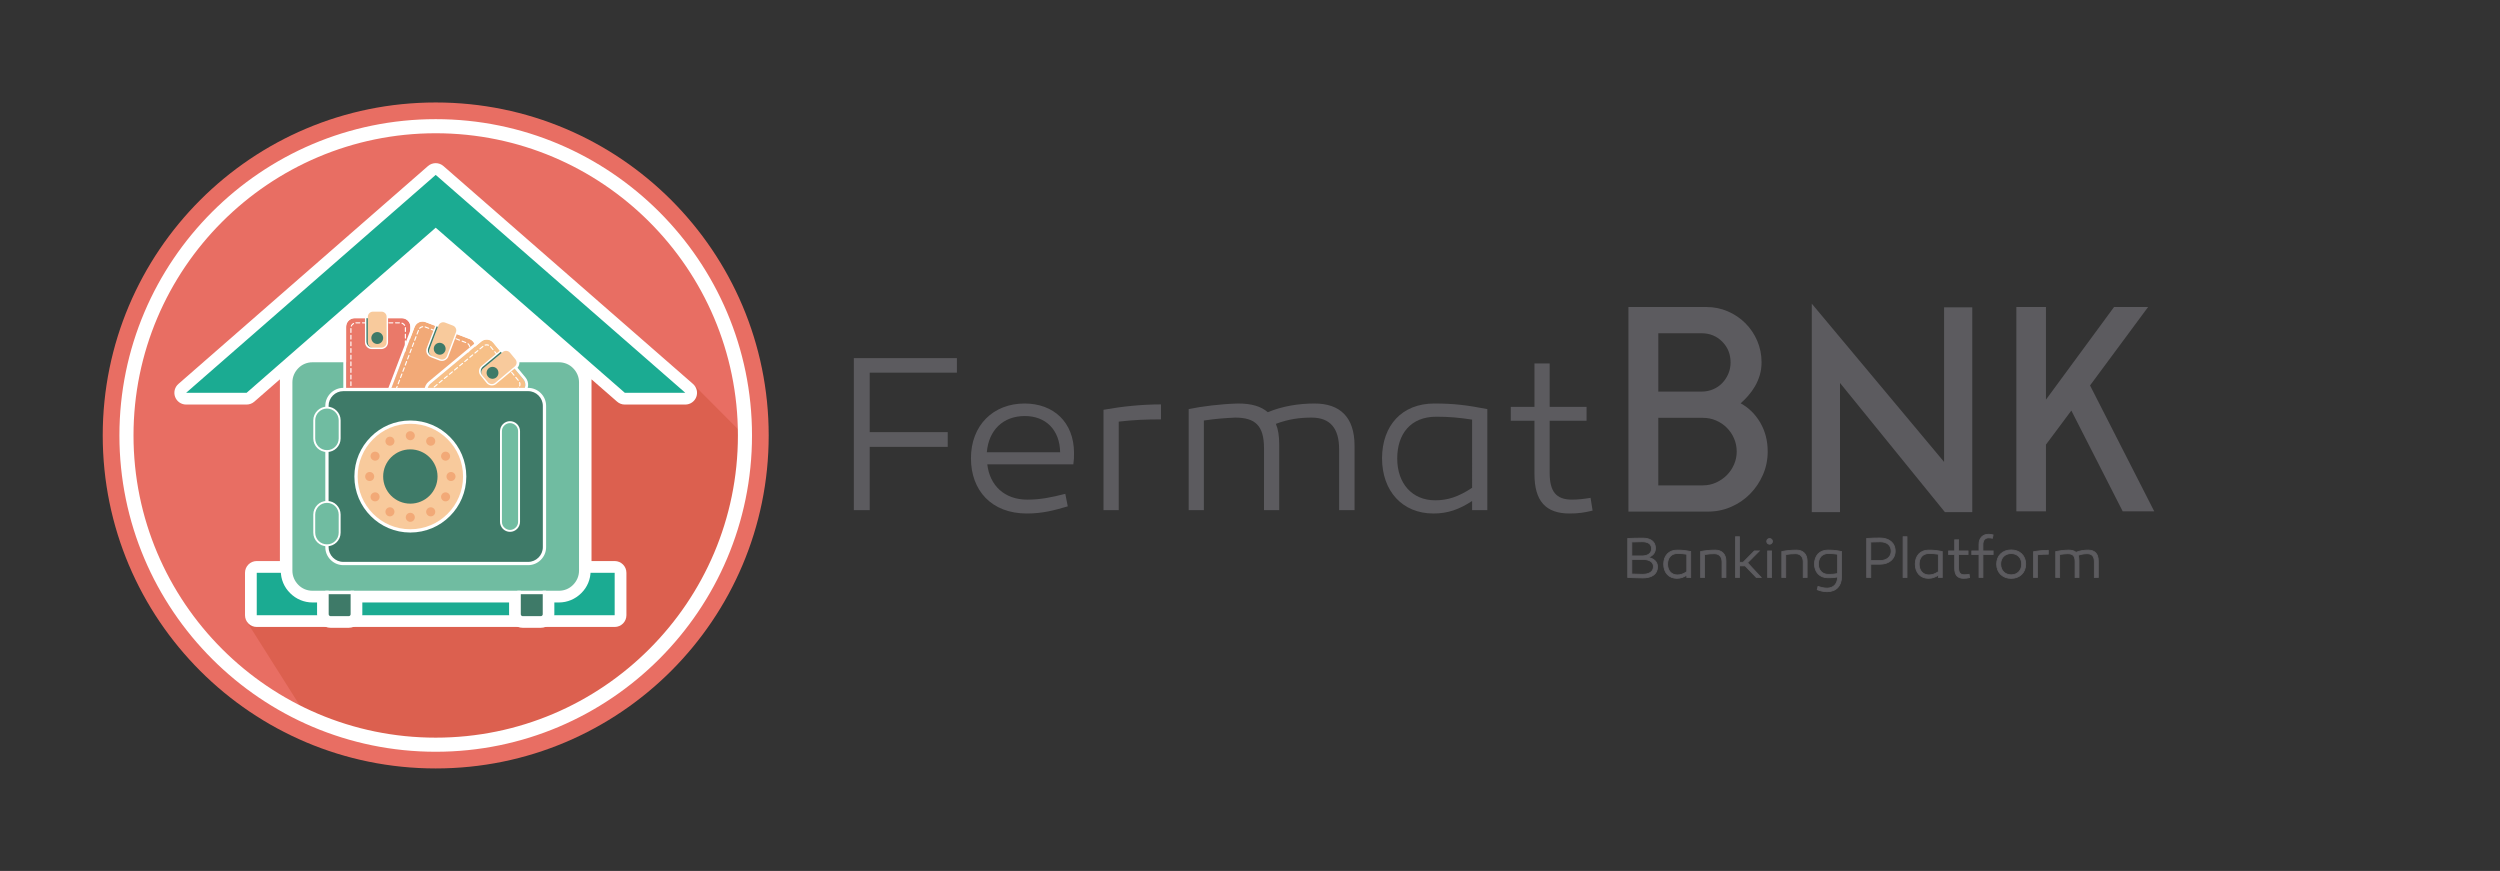 <?xml version="1.0" encoding="utf-8"?>
<!-- Generator: Adobe Illustrator 17.0.0, SVG Export Plug-In . SVG Version: 6.00 Build 0)  -->
<!DOCTYPE svg PUBLIC "-//W3C//DTD SVG 1.1//EN" "http://www.w3.org/Graphics/SVG/1.1/DTD/svg11.dtd">
<svg version="1.1" id="fermat_BNK" xmlns="http://www.w3.org/2000/svg" xmlns:xlink="http://www.w3.org/1999/xlink" x="0px" y="0px"
	 width="532.051px" height="185.348px" viewBox="0 0 532.051 185.348" enable-background="new 0 0 532.051 185.348"
	 xml:space="preserve">
<rect x="0" y="0" width="532.051" height="185.348" fill="#333333" stroke="none"/>
<g>
	<circle fill="#E86E63" cx="92.728" cy="92.674" r="70.866"/>
	<path fill="#DC604F" d="M147.803,82.049l-32.879-10.17L93.615,94.776l-40.98,37.697l12.225,19.344
		c1.669,1.27,2.467,1.893,4.107,2.554c0.204,0.082,0.409,0.162,0.614,0.242c0.822,0.322,1.652,0.625,2.489,0.914
		c0.315,0.108,0.629,0.216,0.946,0.32c0.469,0.153,0.938,0.305,1.411,0.448c0.664,0.2,1.332,0.39,2.004,0.569
		c0.4,0.107,0.803,0.208,1.206,0.308c0.708,0.175,1.419,0.342,2.137,0.493c0.322,0.068,0.647,0.129,0.971,0.192
		c0.694,0.135,1.39,0.261,2.092,0.374c0.238,0.038,0.475,0.081,0.714,0.117c0.886,0.132,1.779,0.244,2.676,0.34
		c0.231,0.025,0.462,0.05,0.694,0.072c0.926,0.09,1.858,0.162,2.795,0.212c0.175,0.009,0.351,0.015,0.525,0.023
		c1.003,0.046,2.01,0.077,3.025,0.077l0,0c15.497,0,29.723-5.422,40.905-14.459c0.282-0.228,0.565-0.455,0.843-0.688
		c3.892-3.254,7.405-6.948,10.447-11.016c0.625-0.836,1.23-1.687,1.816-2.554c1.171-1.733,2.259-3.524,3.262-5.37
		c0.501-0.923,0.981-1.859,1.438-2.808c0.915-1.898,1.74-3.848,2.471-5.843c0.365-0.998,0.707-2.007,1.024-3.026
		c1.903-6.119,3.333-20.209,3.333-20.209L147.803,82.049z"/>
	<path fill="#FFFFFF" d="M147.489,81.714L94.372,35.339c-0.471-0.411-1.058-0.617-1.644-0.617s-1.173,0.206-1.644,0.617
		L37.966,81.714c-0.785,0.685-1.063,1.786-0.697,2.761c0.366,0.976,1.299,1.622,2.341,1.622h12.869c0.605,0,1.189-0.219,1.644-0.617
		l5.445-4.754v38.676h-4.927c-1.381,0-2.5,1.119-2.5,2.5v9.03c0,1.381,1.119,2.5,2.5,2.5h76.173c1.381,0,2.5-1.119,2.5-2.5v-9.03
		c0-1.381-1.119-2.5-2.5-2.5h-4.927V80.727l5.445,4.754c0.455,0.398,1.04,0.617,1.644,0.617h12.869c1.042,0,1.975-0.646,2.341-1.622
		C148.552,83.5,148.274,82.399,147.489,81.714z"/>
	<g>
		<polygon fill="#1BAB92" points="92.728,48.458 132.976,83.597 145.845,83.597 92.728,37.222 39.61,83.597 52.479,83.597 		"/>
	</g>
	<g>
		<rect x="54.641" y="121.903" fill="#1BAB92" width="76.173" height="9.03"/>
	</g>
	<g>
		<path fill="#FFFFFF" d="M123.695,76.581c-1.268-1.268-2.96-1.975-4.749-1.975h-7.722l-0.917-1.119
			c-0.652-0.777-1.584-1.214-2.57-1.214c-0.08,0-0.161,0.003-0.241,0.009l-0.693-0.844c-0.801-0.973-1.975-1.53-3.222-1.53
			c-0.682,0-1.351,0.17-1.948,0.489c-0.258-0.177-0.535-0.326-0.829-0.441l-1.469-0.558c-0.287-1.026-1.036-1.899-2.073-2.308
			l-1.777-0.682c-0.379-0.15-0.79-0.229-1.207-0.229c-0.667,0-1.301,0.199-1.841,0.561l-1.03-0.394
			c-0.479-0.181-0.972-0.271-1.473-0.271c-0.573,0-1.134,0.121-1.649,0.344c-0.741-0.659-1.714-1.049-2.768-1.049h-1.555
			c-0.635-0.865-1.656-1.413-2.788-1.413h-1.884c-1.123,0-2.113,0.541-2.728,1.413h-1.082c-2.3,0-4.171,1.871-4.171,4.171v5.067
			h-4.801c-1.789,0-3.481,0.706-4.763,1.988c-1.277,1.249-1.988,2.945-1.988,4.763v40.106c0,1.818,0.711,3.515,2.003,4.777
			c1.268,1.268,2.96,1.975,4.749,1.975h0.97v2.507c0,0.761,0.307,1.504,0.841,2.039c0.535,0.535,1.278,0.842,2.039,0.842h3.851
			c0.761,0,1.504-0.307,2.039-0.842c0.548-0.548,0.862-1.291,0.862-2.039v-2.507h31.232v2.507c0,0.748,0.314,1.491,0.862,2.039
			c0.535,0.535,1.278,0.842,2.039,0.842h3.851c0.761,0,1.504-0.307,2.039-0.842c0.535-0.535,0.841-1.278,0.841-2.039v-2.507h0.97
			c1.789,0,3.481-0.706,4.763-1.988c1.277-1.249,1.988-2.945,1.988-4.763V81.358C125.698,79.54,124.987,77.844,123.695,76.581z"/>
		<g>
			<path fill="#70BCA1" d="M66.509,76.729h52.437c2.56,0,4.629,2.089,4.629,4.629v40.106c0,2.54-2.069,4.629-4.629,4.629h-3.072l0,0
				v4.629c0,0.43-0.348,0.778-0.778,0.778h-3.851c-0.43,0-0.778-0.348-0.778-0.778v-4.629l0,0H74.989l0,0v4.629
				c0,0.43-0.348,0.778-0.778,0.778H70.36c-0.43,0-0.778-0.348-0.778-0.778v-4.629l0,0h-3.072c-2.56,0-4.629-2.089-4.629-4.629
				V81.358C61.88,78.818,63.949,76.729,66.509,76.729z"/>
			<path fill="#FFFFFF" d="M66.509,76.36h52.437c1.372,0,2.622,0.574,3.523,1.475c0.922,0.901,1.475,2.151,1.475,3.523v40.106
				c0,1.372-0.553,2.622-1.475,3.523c-0.901,0.901-2.151,1.475-3.523,1.475h-2.724v4.26c0,0.307-0.123,0.594-0.328,0.799l0,0
				c-0.205,0.205-0.492,0.328-0.799,0.328h-3.851c-0.307,0-0.594-0.123-0.799-0.328l0,0c-0.205-0.205-0.348-0.492-0.348-0.799v-4.26
				H75.358v4.26c0,0.307-0.143,0.594-0.348,0.799l0,0c-0.205,0.205-0.492,0.328-0.799,0.328H70.36c-0.307,0-0.594-0.123-0.799-0.328
				l0,0c-0.205-0.205-0.328-0.492-0.328-0.799v-4.26h-2.724c-1.372,0-2.622-0.574-3.523-1.475c-0.922-0.901-1.475-2.151-1.475-3.523
				V81.358c0-1.372,0.553-2.622,1.475-3.523C63.887,76.934,65.137,76.36,66.509,76.36z M118.946,77.098H66.509
				c-1.188,0-2.253,0.471-3.011,1.249c-0.778,0.778-1.27,1.843-1.27,3.011v40.106c0,1.168,0.492,2.233,1.27,3.011
				c0.758,0.778,1.823,1.249,3.011,1.249h3.072h0.369v0.369l0,0v4.629c0,0.102,0.041,0.205,0.123,0.287l0,0
				c0.082,0.082,0.184,0.123,0.287,0.123h3.851c0.123,0,0.225-0.041,0.287-0.123l0,0c0.082-0.082,0.123-0.184,0.123-0.287v-4.629
				l0,0v-0.369h0.369h35.477h0.369v0.369l0,0v4.629c0,0.102,0.041,0.205,0.123,0.287l0,0c0.061,0.082,0.164,0.123,0.287,0.123h3.851
				c0.102,0,0.205-0.041,0.287-0.123l0,0c0.082-0.082,0.123-0.184,0.123-0.287v-4.629l0,0v-0.369h0.369h3.072
				c1.188,0,2.253-0.471,3.011-1.249c0.778-0.778,1.27-1.843,1.27-3.011V81.358c0-1.168-0.492-2.233-1.27-3.011
				C121.199,77.569,120.134,77.098,118.946,77.098z"/>
			<path fill="#3E7A68" d="M70.36,131.501h3.851c0.43,0,0.778-0.348,0.778-0.778v-4.629l0,0h-5.408l0,0v4.629
				C69.582,131.153,69.93,131.501,70.36,131.501z"/>
			<path fill="#FFFFFF" d="M70.36,131.132h3.851c0.123,0,0.225-0.041,0.287-0.123l0,0c0.082-0.082,0.123-0.184,0.123-0.287v-4.26
				h-4.67v4.26c0,0.102,0.041,0.205,0.123,0.287l0,0C70.155,131.091,70.258,131.132,70.36,131.132z M74.211,131.849H70.36
				c-0.307,0-0.594-0.123-0.799-0.328l0,0c-0.205-0.205-0.328-0.492-0.328-0.799v-4.629l0,0v-0.369h0.348h5.408h0.369v0.369l0,0
				v4.629c0,0.307-0.143,0.594-0.348,0.799l0,0C74.805,131.726,74.518,131.849,74.211,131.849z"/>
			<path fill="#3E7A68" d="M111.244,131.501h3.851c0.43,0,0.778-0.348,0.778-0.778v-4.629l0,0h-5.408l0,0v4.629
				C110.466,131.153,110.814,131.501,111.244,131.501z"/>
			<path fill="#FFFFFF" d="M111.244,131.132h3.851c0.102,0,0.205-0.041,0.287-0.123l0,0c0.082-0.082,0.123-0.184,0.123-0.287v-4.26
				h-4.67v4.26c0,0.102,0.041,0.205,0.123,0.287l0,0C111.019,131.091,111.121,131.132,111.244,131.132z M115.095,131.849h-3.851
				c-0.307,0-0.594-0.123-0.799-0.328l0,0c-0.205-0.205-0.348-0.492-0.348-0.799v-4.629l0,0v-0.369h0.369h5.408h0.348v0.369l0,0
				v4.629c0,0.307-0.123,0.594-0.328,0.799l0,0C115.689,131.726,115.402,131.849,115.095,131.849z"/>
			<path fill="#EA7969" d="M73.658,69.539v14.133c0,1.004,0.819,1.823,1.823,1.823h10.037c1.004,0,1.823-0.819,1.823-1.823V69.539
				c0-1.004-0.819-1.823-1.823-1.823H75.481C74.477,67.716,73.658,68.536,73.658,69.539z"/>
			<path fill="#FFFFFF" d="M85.517,85.803L85.517,85.803c0.082,0,0.143-0.02,0.225-0.02C85.661,85.782,85.599,85.803,85.517,85.803z
				 M73.658,83.673V69.539c0-1.004,0.819-1.823,1.823-1.823h2.192v0.881H77.16c-0.082,0-0.123,0.041-0.123,0.102
				c0,0.082,0.041,0.123,0.123,0.123h0.512v4.015c0,0.799,0.655,1.454,1.454,1.454h2.007c0,0,0,0,0.02,0
				c0.225,0,0.451-0.061,0.635-0.164c0.184-0.082,0.348-0.205,0.471-0.369c0.205-0.246,0.328-0.574,0.328-0.922v-5.121h2.929
				c1.004,0,1.823,0.819,1.823,1.823v14.133c0,1.024-0.819,1.843-1.823,1.843H75.481C74.477,85.516,73.658,84.697,73.658,83.673z
				 M85.517,67.122h-2.663c-0.143-0.799-0.84-1.413-1.68-1.413h-1.884c-0.84,0-1.454,0.614-1.598,1.413h-2.212
				c-1.331,0-2.417,1.086-2.417,2.417v14.133c0,1.352,1.086,2.437,2.417,2.437h10.037c1.331,0,2.417-1.086,2.417-2.437V69.539
				C87.934,68.208,86.849,67.122,85.517,67.122z"/>
			<path fill="#FFFFFF" d="M74.682,82.198c0.061,0,0.123-0.061,0.123-0.123v-0.819c0-0.061-0.061-0.123-0.123-0.123
				s-0.123,0.061-0.123,0.123v0.819C74.559,82.136,74.62,82.198,74.682,82.198z"/>
			<path fill="#FFFFFF" d="M86.275,82.341c-0.061,0-0.123,0.061-0.123,0.123v0.819c0,0.061,0.061,0.123,0.123,0.123
				c0.061,0,0.123-0.061,0.123-0.123v-0.819C86.398,82.403,86.337,82.341,86.275,82.341z"/>
			<path fill="#FFFFFF" d="M74.805,83.488v-0.02c0-0.02,0-0.041,0-0.061v-0.737c0-0.061-0.061-0.123-0.123-0.123
				s-0.123,0.061-0.123,0.123v0.737l0,0l0,0l0,0l0,0l0,0l0,0l0,0l0,0l0,0l0,0l0,0l0,0l0,0l0,0l0,0l0,0l0,0l0,0l0,0l0,0l0,0l0,0l0,0
				l0,0c0,0.02,0,0.02,0,0.02l0,0l0,0l0,0l0,0l0,0l0,0l0,0l0,0l0,0l0,0l0,0l0,0l0,0l0,0l0,0l0,0l0,0l0,0l0,0l0,0l0,0l0,0l0,0l0,0
				l0,0l0,0v0.02l0,0l0,0l0,0l0,0l0,0l0,0l0,0l0,0l0,0l0,0l0,0l0,0l0,0l0,0l0,0l0,0l0,0l0,0l0,0l0,0l0,0l0,0l0,0l0,0l0,0l0,0l0,0
				c0,0,0,0,0,0.02l0,0l0,0l0,0l0,0l0,0l0,0l0,0l0,0l0,0l0,0l0,0l0,0l0,0l0,0l0,0l0,0l0,0l0,0l0,0l0,0c0,0.02,0,0.02,0,0.02
				c0.02,0.061,0.061,0.123,0.123,0.123C74.743,83.591,74.805,83.55,74.805,83.488z"/>
			<path fill="#FFFFFF" d="M84.268,84.512c0,0.061,0.061,0.102,0.123,0.102h0.778l0,0l0,0l0,0l0,0l0,0l0,0l0,0l0,0l0,0l0,0l0,0l0,0
				l0,0l0,0l0,0l0,0l0,0l0,0l0,0l0,0l0,0c0,0,0,0,0.02,0l0,0l0,0l0,0l0,0l0,0l0,0l0,0l0,0l0,0l0,0c0,0,0,0,0.02,0l0,0l0,0l0,0l0,0
				l0,0l0,0c0.061,0,0.102-0.041,0.102-0.102v-0.02c0-0.061-0.041-0.102-0.102-0.102c-0.02,0-0.041,0-0.041,0h-0.778
				C84.329,84.39,84.268,84.431,84.268,84.512z"/>
			<path fill="#FFFFFF" d="M86.275,79.515c-0.061,0-0.123,0.041-0.123,0.123v0.819c0,0.061,0.061,0.102,0.123,0.102
				c0.061,0,0.123-0.041,0.123-0.102v-0.819C86.398,79.556,86.337,79.515,86.275,79.515z"/>
			<path fill="#FFFFFF" d="M86.275,80.928c-0.061,0-0.123,0.041-0.123,0.123v0.819c0,0.061,0.061,0.123,0.123,0.123
				c0.061,0,0.123-0.061,0.123-0.123v-0.819C86.398,80.969,86.337,80.928,86.275,80.928z"/>
			<path fill="#FFFFFF" d="M74.682,80.785c0.061,0,0.123-0.061,0.123-0.123v-0.819c0-0.061-0.061-0.123-0.123-0.123
				s-0.123,0.061-0.123,0.123v0.819C74.559,80.723,74.62,80.785,74.682,80.785z"/>
			<path fill="#FFFFFF" d="M80.171,84.615h0.819c0.061,0,0.123-0.041,0.123-0.102c0-0.082-0.061-0.123-0.123-0.123h-0.819
				c-0.061,0-0.123,0.041-0.123,0.123C80.048,84.574,80.11,84.615,80.171,84.615z"/>
			<path fill="#FFFFFF" d="M75.522,84.472c0.02,0,0.02-0.02,0.02-0.041c0-0.041-0.041-0.082-0.082-0.102
				c-0.205-0.082-0.389-0.225-0.512-0.41c-0.041-0.061-0.102-0.061-0.164-0.041c-0.041,0.02-0.061,0.061-0.061,0.102
				c0,0.02,0.02,0.041,0.02,0.061c0.061,0.102,0.123,0.184,0.205,0.246l0,0l0,0l0,0l0,0l0,0l0,0l0,0l0,0l0,0l0,0c0,0,0,0,0,0.02l0,0
				c0.02,0,0.02,0,0.02,0l0,0l0,0l0,0l0,0l0,0l0,0l0,0l0,0l0,0l0,0l0,0l0,0l0,0l0,0l0,0l0,0l0,0l0,0l0,0l0,0l0,0l0,0l0,0l0,0l0,0
				l0,0l0,0l0,0h0.02l0,0l0,0c0,0.02,0,0.02,0,0.02l0,0l0,0l0,0l0,0l0,0l0,0l0,0l0,0l0,0l0,0l0,0l0,0l0,0l0,0l0,0l0,0l0,0l0,0l0,0
				l0,0l0,0l0,0l0,0l0,0l0,0l0,0l0,0l0,0l0,0l0,0h0.02l0,0l0,0l0,0l0,0l0,0l0,0l0,0c0,0,0,0,0,0.02l0,0l0,0l0,0l0,0l0,0l0,0l0,0l0,0
				l0,0l0,0l0,0l0,0l0,0l0,0l0,0l0,0l0,0l0,0l0,0l0,0l0,0l0,0l0,0l0,0l0,0c0.02,0,0.02,0,0.02,0l0,0l0,0l0,0l0,0l0,0l0,0l0,0l0,0
				l0,0l0,0l0,0l0,0l0,0l0,0c0,0,0,0,0,0.02l0,0l0,0l0,0l0,0l0,0l0,0l0,0l0,0l0,0l0,0l0,0l0,0l0,0l0,0l0,0c0.02,0,0.02,0,0.02,0l0,0
				l0,0l0,0l0,0l0,0l0,0l0,0l0,0l0,0l0,0l0,0l0,0l0,0l0,0l0,0l0,0l0,0l0,0l0,0l0,0l0,0c0,0.02,0,0.02,0,0.02l0,0l0,0l0,0h0.02l0,0
				l0,0l0,0l0,0l0,0l0,0l0,0l0,0l0,0c0.061,0.041,0.102,0.061,0.143,0.102l0,0h0.02l0,0l0,0l0,0l0,0l0,0l0,0l0,0l0,0l0,0l0,0l0,0
				h0.02l0,0l0,0l0,0l0,0l0,0l0,0l0,0l0,0l0,0l0,0l0,0c0,0.02,0,0.02,0,0.02l0,0l0,0l0,0l0,0l0,0l0,0l0,0h0.02l0,0l0,0l0,0l0,0l0,0
				l0,0l0,0l0,0l0,0l0,0l0,0l0,0l0,0l0,0l0,0l0,0l0,0l0,0l0,0l0,0l0,0l0,0l0,0l0,0l0,0l0,0l0,0h0.02l0,0l0,0l0,0l0,0l0,0l0,0l0,0
				l0,0l0,0l0,0l0,0l0,0l0,0l0,0l0,0l0,0l0,0l0,0l0,0l0,0l0,0l0,0l0,0v0.02l0,0l0,0l0,0h0.02l0,0l0,0l0,0l0,0l0,0l0,0l0,0l0,0l0,0
				l0,0l0,0l0,0l0,0l0,0l0,0l0,0l0,0l0,0l0,0l0,0l0,0l0,0l0,0l0,0l0,0l0,0c0,0,0,0,0.02,0l0,0l0,0l0,0l0,0l0,0l0,0l0,0l0,0l0,0l0,0
				l0,0l0,0l0,0l0,0l0,0l0,0l0,0l0,0l0,0l0,0l0,0c0,0,0,0,0.02,0l0,0l0,0c0,0,0,0,0,0.02l0,0h0.02
				C75.44,84.574,75.501,84.533,75.522,84.472z"/>
			<path fill="#FFFFFF" d="M75.849,84.512c0,0.061,0.041,0.102,0.102,0.102h0.819c0.061,0,0.123-0.041,0.123-0.102
				c0-0.082-0.061-0.123-0.123-0.123h-0.819C75.89,84.39,75.849,84.431,75.849,84.512z"/>
			<path fill="#FFFFFF" d="M77.365,84.615h0.819c0.061,0,0.123-0.041,0.123-0.102c0-0.082-0.061-0.123-0.123-0.123h-0.819
				c-0.061,0-0.123,0.041-0.123,0.123C77.242,84.574,77.304,84.615,77.365,84.615z"/>
			<path fill="#FFFFFF" d="M81.585,84.615h0.819c0.061,0,0.102-0.041,0.102-0.102c0-0.082-0.041-0.123-0.102-0.123h-0.819
				c-0.061,0-0.123,0.041-0.123,0.123C81.462,84.574,81.523,84.615,81.585,84.615z"/>
			<path fill="#FFFFFF" d="M82.875,84.512c0,0.061,0.041,0.102,0.102,0.102h0.819c0.061,0,0.123-0.041,0.123-0.102
				c0-0.082-0.061-0.123-0.123-0.123h-0.819C82.916,84.39,82.875,84.431,82.875,84.512z"/>
			<path fill="#FFFFFF" d="M74.682,79.371c0.061,0,0.123-0.061,0.123-0.123v-0.819c0-0.061-0.061-0.123-0.123-0.123
				s-0.123,0.061-0.123,0.123v0.819C74.559,79.31,74.62,79.371,74.682,79.371z"/>
			<path fill="#FFFFFF" d="M78.779,84.615h0.799c0.082,0,0.123-0.041,0.123-0.102c0-0.082-0.041-0.123-0.123-0.123h-0.799
				c-0.082,0-0.123,0.041-0.123,0.123C78.656,84.574,78.697,84.615,78.779,84.615z"/>
			<path fill="#FFFFFF" d="M86.234,83.714c-0.061-0.041-0.123,0-0.143,0.061c-0.082,0.205-0.246,0.369-0.43,0.492
				c-0.041,0.02-0.061,0.061-0.061,0.102c0,0.02,0,0.041,0.02,0.041c0.02,0.061,0.102,0.082,0.143,0.061
				c0.164-0.082,0.287-0.205,0.389-0.348l0,0l0,0l0,0l0,0l0,0l0,0l0,0l0,0l0,0l0,0l0,0l0,0l0,0l0,0l0,0l0,0l0,0l0,0l0,0l0,0
				c0,0,0,0,0.02,0c0,0,0,0,0-0.02l0,0l0,0l0,0l0,0l0,0l0,0l0,0l0,0l0,0l0,0l0,0l0,0l0,0l0,0l0,0l0,0l0,0l0,0l0,0l0,0l0,0l0,0l0,0
				l0,0l0,0l0,0l0,0l0,0l0,0l0,0l0,0v-0.02l0,0l0,0l0,0l0,0l0,0l0,0l0,0l0,0l0,0l0,0l0,0c0.02,0,0.02,0,0.02,0l0,0l0,0l0,0l0,0l0,0
				l0,0l0,0l0,0l0,0l0,0l0,0l0,0l0,0l0,0l0,0l0,0l0,0l0,0v-0.02l0,0l0,0l0,0l0,0l0,0l0,0l0,0l0,0l0,0l0,0l0,0l0,0l0,0l0,0l0,0l0,0
				l0,0c0,0,0,0,0.02,0l0,0c0.02-0.061,0.061-0.143,0.082-0.205c0.02-0.02,0.02-0.02,0.02-0.041
				C86.316,83.775,86.296,83.734,86.234,83.714z"/>
			<path fill="#FFFFFF" d="M74.682,76.545c0.061,0,0.123-0.061,0.123-0.123v-0.819c0-0.082-0.061-0.123-0.123-0.123
				s-0.123,0.041-0.123,0.123v0.819C74.559,76.483,74.62,76.545,74.682,76.545z"/>
			<path fill="#FFFFFF" d="M86.275,76.688c-0.061,0-0.123,0.041-0.123,0.102v0.819c0,0.082,0.061,0.123,0.123,0.123
				c0.061,0,0.123-0.041,0.123-0.123V76.79C86.398,76.729,86.337,76.688,86.275,76.688z"/>
			<path fill="#FFFFFF" d="M86.275,75.254c-0.061,0-0.123,0.061-0.123,0.123v0.819c0,0.082,0.061,0.123,0.123,0.123
				c0.061,0,0.123-0.041,0.123-0.123v-0.819C86.398,75.316,86.337,75.254,86.275,75.254z"/>
			<path fill="#FFFFFF" d="M74.682,77.958c0.061,0,0.123-0.061,0.123-0.123v-0.819c0-0.061-0.061-0.123-0.123-0.123
				s-0.123,0.061-0.123,0.123v0.819C74.559,77.896,74.62,77.958,74.682,77.958z"/>
			<path fill="#FFFFFF" d="M86.275,78.101c-0.061,0-0.123,0.041-0.123,0.102v0.84c0,0.061,0.061,0.102,0.123,0.102
				c0.061,0,0.123-0.041,0.123-0.102v-0.84C86.398,78.142,86.337,78.101,86.275,78.101z"/>
			<path fill="#FFFFFF" d="M86.275,71.014c-0.061,0-0.123,0.061-0.123,0.123v0.819c0,0.061,0.061,0.123,0.123,0.123
				c0.061,0,0.123-0.061,0.123-0.123v-0.819C86.398,71.076,86.337,71.014,86.275,71.014z"/>
			<path fill="#FFFFFF" d="M74.682,70.871c0.061,0,0.123-0.041,0.123-0.123v-0.819c0-0.061-0.061-0.123-0.123-0.123
				s-0.123,0.061-0.123,0.123v0.819C74.559,70.83,74.62,70.871,74.682,70.871z"/>
			<path fill="#FFFFFF" d="M86.152,69.724v0.02c0,0.02,0,0.041,0,0.061v0.737c0,0.061,0.061,0.123,0.123,0.123
				c0.061,0,0.123-0.061,0.123-0.123v-0.737l0,0l0,0l0,0l0,0l0,0l0,0l0,0l0,0l0,0l0,0l0,0l0,0l0,0l0,0l0,0l0,0l0,0l0,0l0,0l0,0l0,0
				l0,0l0,0l0,0l0,0v-0.02l0,0l0,0l0,0l0,0l0,0l0,0l0,0l0,0l0,0l0,0l0,0l0,0l0,0l0,0l0,0l0,0l0,0l0,0l0,0l0,0l0,0l0,0l0,0l0,0l0,0
				l0,0l0,0c0-0.02,0-0.02,0-0.02l0,0l0,0l0,0l0,0l0,0l0,0l0,0l0,0l0,0l0,0l0,0l0,0l0,0l0,0l0,0l0,0l0,0l0,0l0,0l0,0l0,0l0,0l0,0
				l0,0l0,0l0,0l0,0c0-0.02,0-0.02,0-0.02l0,0l0,0l0,0l0,0l0,0l0,0l0,0l0,0l0,0l0,0l0,0l0,0l0,0l0,0l0,0l0,0l0,0l0,0
				c0-0.02,0-0.02,0-0.02c-0.02-0.061-0.061-0.123-0.123-0.102C86.214,69.621,86.152,69.662,86.152,69.724z"/>
			<path fill="#FFFFFF" d="M75.747,68.822c0.02,0,0.041,0,0.041,0h0.778c0.061,0,0.123-0.041,0.123-0.123
				c0-0.061-0.061-0.102-0.123-0.102h-0.778l0,0l0,0l0,0l0,0l0,0l0,0l0,0l0,0l0,0l0,0l0,0l0,0l0,0l0,0l0,0l0,0l0,0l0,0l0,0l0,0l0,0
				h-0.02l0,0l0,0l0,0l0,0l0,0l0,0l0,0l0,0l0,0l0,0c-0.02,0-0.02,0-0.02,0l0,0l0,0l0,0l0,0l0,0l0,0
				c-0.061,0-0.123,0.041-0.123,0.102v0.02C75.645,68.781,75.686,68.822,75.747,68.822z"/>
			<path fill="#FFFFFF" d="M74.682,73.697c0.061,0,0.123-0.041,0.123-0.102v-0.84c0-0.061-0.061-0.102-0.123-0.102
				s-0.123,0.041-0.123,0.102v0.84C74.559,73.656,74.62,73.697,74.682,73.697z"/>
			<path fill="#FFFFFF" d="M74.682,72.284c0.061,0,0.123-0.041,0.123-0.123v-0.819c0-0.061-0.061-0.102-0.123-0.102
				s-0.123,0.041-0.123,0.102v0.819C74.559,72.243,74.62,72.284,74.682,72.284z"/>
			<path fill="#FFFFFF" d="M86.275,72.427c-0.061,0-0.123,0.061-0.123,0.123v0.819c0,0.061,0.061,0.123,0.123,0.123
				c0.061,0,0.123-0.061,0.123-0.123V72.55C86.398,72.489,86.337,72.427,86.275,72.427z"/>
			<path fill="#FFFFFF" d="M85.497,68.884c0.205,0.082,0.389,0.225,0.512,0.41c0.041,0.061,0.102,0.061,0.164,0.041
				c0.041-0.02,0.061-0.061,0.061-0.102c0-0.02-0.02-0.041-0.02-0.061c-0.061-0.102-0.123-0.164-0.205-0.246l0,0l0,0l0,0l0,0l0,0
				l0,0l0,0l0,0l0,0l0,0l0,0c0,0,0,0-0.02,0l0,0v-0.02l0,0l0,0l0,0l0,0l0,0l0,0l0,0l0,0l0,0l0,0l0,0l0,0l0,0l0,0l0,0l0,0l0,0l0,0
				l0,0l0,0l0,0l0,0l0,0l0,0l0,0l0,0l0,0l0,0l0,0c-0.02,0-0.02,0-0.02,0l0,0l0,0l0,0c0,0,0,0,0-0.02l0,0l0,0l0,0l0,0l0,0l0,0l0,0
				l0,0l0,0l0,0l0,0l0,0l0,0l0,0l0,0l0,0l0,0l0,0l0,0l0,0l0,0l0,0l0,0l0,0l0,0l0,0l0,0l0,0l0,0c-0.02,0-0.02,0-0.02,0l0,0l0,0l0,0
				l0,0l0,0l0,0l0,0l0,0l0,0c0,0,0,0,0-0.02l0,0l0,0l0,0l0,0l0,0l0,0l0,0l0,0l0,0l0,0l0,0l0,0l0,0l0,0l0,0l0,0l0,0l0,0l0,0l0,0l0,0
				l0,0c-0.02,0-0.02,0-0.02,0l0,0l0,0l0,0l0,0l0,0l0,0l0,0l0,0l0,0l0,0l0,0l0,0l0,0l0,0l0,0l0,0l0,0v-0.02l0,0l0,0l0,0l0,0l0,0l0,0
				l0,0l0,0l0,0l0,0l0,0c0,0,0,0-0.02,0l0,0l0,0l0,0l0,0l0,0l0,0l0,0l0,0l0,0l0,0l0,0l0,0l0,0l0,0l0,0l0,0l0,0l0,0l0,0l0,0l0,0l0,0
				l0,0c0,0,0,0,0-0.02l0,0l0,0l0,0c-0.02,0-0.02,0-0.02,0l0,0l0,0l0,0l0,0l0,0l0,0l0,0c0,0,0,0-0.02,0l0,0
				c-0.041-0.041-0.082-0.061-0.123-0.082v-0.02h-0.02l0,0l0,0l0,0l0,0l0,0l0,0l0,0l0,0l0,0l0,0l0,0c-0.02,0-0.02,0-0.02,0l0,0l0,0
				l0,0l0,0l0,0l0,0l0,0l0,0l0,0l0,0l0,0l0,0l0,0V68.7l0,0l0,0l0,0l0,0l0,0c-0.02,0-0.02,0-0.02,0l0,0l0,0l0,0l0,0l0,0l0,0l0,0l0,0
				l0,0l0,0l0,0l0,0l0,0l0,0l0,0l0,0l0,0l0,0l0,0l0,0l0,0l0,0l0,0l0,0l0,0l0,0c0,0,0,0-0.02,0l0,0l0,0l0,0l0,0l0,0l0,0l0,0l0,0l0,0
				l0,0l0,0l0,0l0,0l0,0l0,0l0,0l0,0l0,0l0,0l0,0l0,0l0,0l0,0l0,0l0,0l0,0l0,0l-0.02-0.02l0,0l0,0l0,0l0,0l0,0l0,0l0,0l0,0l0,0l0,0
				l0,0l0,0l0,0l0,0l0,0l0,0l0,0l0,0l0,0l0,0l0,0l0,0l0,0l0,0l0,0l0,0h-0.02l0,0l0,0l0,0l0,0l0,0l0,0l0,0l0,0l0,0l0,0l0,0l0,0l0,0
				l0,0l0,0l0,0l0,0l0,0l0,0l0,0l0,0c0,0,0,0-0.02,0l0,0l0,0l0,0l0,0l0,0c0-0.02-0.02-0.02-0.02-0.02
				c-0.061-0.02-0.123,0.02-0.143,0.082c-0.02,0-0.02,0.02-0.02,0.041C85.415,68.822,85.456,68.863,85.497,68.884z"/>
			<path fill="#FFFFFF" d="M84.186,68.822h0.819c0.061,0,0.102-0.041,0.102-0.123c0-0.061-0.041-0.102-0.102-0.102h-0.819
				c-0.061,0-0.123,0.041-0.123,0.102C84.063,68.781,84.125,68.822,84.186,68.822z"/>
			<path fill="#FFFFFF" d="M82.773,68.822h0.819c0.061,0,0.123-0.041,0.123-0.123c0-0.061-0.061-0.102-0.123-0.102h-0.819
				c-0.061,0-0.123,0.041-0.123,0.102C82.65,68.781,82.711,68.822,82.773,68.822z"/>
			<path fill="#FFFFFF" d="M86.275,73.841c-0.061,0-0.123,0.061-0.123,0.123v0.819c0,0.061,0.061,0.123,0.123,0.123
				c0.061,0,0.123-0.061,0.123-0.123v-0.819C86.398,73.902,86.337,73.841,86.275,73.841z"/>
			<path fill="#FFFFFF" d="M74.723,69.498c0.061,0.041,0.123,0,0.143-0.061c0.082-0.205,0.246-0.369,0.43-0.471
				c0.041-0.041,0.061-0.082,0.061-0.123c0,0,0-0.02-0.02-0.041c-0.02-0.061-0.102-0.082-0.143-0.061
				c-0.164,0.102-0.287,0.205-0.389,0.348l0,0l0,0l0,0l0,0l0,0l0,0l0,0l0,0l0,0l0,0l0,0l0,0l0,0l0,0l0,0l0,0l0,0l0,0l0,0l0,0l0,0
				h-0.02c0,0.02,0,0.02,0,0.02l0,0l0,0l0,0l0,0l0,0l0,0l0,0l0,0l0,0l0,0l0,0l0,0l0,0l0,0l0,0l0,0l0,0l0,0l0,0l0,0l0,0l0,0l0,0l0,0
				l0,0l0,0l0,0l0,0l0,0l0,0v0.02l0,0l0,0l0,0l0,0l0,0l0,0l0,0l0,0l0,0l0,0l0,0l0,0c-0.02,0-0.02,0-0.02,0l0,0l0,0l0,0l0,0l0,0l0,0
				l0,0l0,0l0,0l0,0l0,0l0,0l0,0l0,0l0,0l0,0l0,0c0,0,0,0,0,0.02l0,0l0,0l0,0l0,0l0,0l0,0l0,0l0,0l0,0l0,0l0,0l0,0l0,0l0,0l0,0l0,0
				l0,0l0,0l0,0c0,0-0.02,0-0.02,0.02l0,0c-0.02,0.041-0.061,0.123-0.082,0.184c-0.02,0.02-0.02,0.02-0.02,0.041
				C74.641,69.437,74.661,69.478,74.723,69.498z"/>
			<path fill="#FFFFFF" d="M74.682,75.111c0.061,0,0.123-0.041,0.123-0.102v-0.819c0-0.082-0.061-0.123-0.123-0.123
				s-0.123,0.041-0.123,0.123v0.819C74.559,75.07,74.62,75.111,74.682,75.111z"/>
			<path fill="#F8CA9C" d="M78.287,67.409v0.164v5.305c0,0.614,0.492,1.106,1.106,1.106h1.782h0.02
				c0.594-0.02,1.086-0.492,1.086-1.106v-5.469c0-0.594-0.492-1.086-1.106-1.086h-1.782C78.779,66.323,78.287,66.815,78.287,67.409z
				"/>
			<path fill="#3E7A68" d="M79.024,71.936c0,0.696,0.574,1.27,1.27,1.27c0.696,0,1.249-0.574,1.249-1.27s-0.553-1.27-1.249-1.27
				C79.598,70.666,79.024,71.239,79.024,71.936z"/>
			<path fill="#3E7A68" d="M78.287,72.878v-5.162H77.98v4.936c0,0.737,0.594,1.331,1.331,1.331h0.082
				C78.779,73.984,78.287,73.493,78.287,72.878z"/>
			<path fill="#F2A977" d="M88.242,69.601l-5.018,13.191c-0.348,0.942,0.123,2.007,1.045,2.376l9.381,3.605
				c0.942,0.348,1.987-0.123,2.335-1.065l5.018-13.191c0.348-0.942-0.123-1.987-1.045-2.356l-9.381-3.605
				C89.635,68.187,88.59,68.659,88.242,69.601z"/>
			<path fill="#FFFFFF" d="M93.547,89.039L93.547,89.039c0.061,0.041,0.143,0.061,0.205,0.082
				C93.69,89.101,93.608,89.08,93.547,89.039z M83.223,82.812l4.998-13.212c0.369-0.942,1.413-1.413,2.356-1.045l2.048,0.778
				l-0.307,0.819l-0.492-0.184c-0.061-0.02-0.123,0-0.143,0.061c-0.02,0.061,0,0.143,0.061,0.164l0.492,0.184l-1.434,3.748
				c-0.266,0.737,0.102,1.577,0.86,1.884l1.864,0.717h0.02c0.205,0.082,0.43,0.102,0.655,0.082c0.205-0.02,0.389-0.082,0.553-0.184
				c0.287-0.164,0.533-0.41,0.655-0.737l1.803-4.773l2.745,1.045c0.942,0.369,1.413,1.413,1.045,2.356l-5.018,13.212
				c-0.348,0.942-1.393,1.413-2.335,1.045l-9.381-3.605C83.326,84.799,82.855,83.755,83.223,82.812z M100.163,71.588l-2.478-0.942
				c0.143-0.799-0.287-1.618-1.065-1.925l-1.762-0.676c-0.778-0.307-1.577,0.041-1.987,0.737l-2.089-0.799
				c-1.249-0.471-2.642,0.164-3.113,1.413L82.65,82.587c-0.471,1.249,0.164,2.663,1.393,3.154l9.381,3.605
				c1.249,0.471,2.663-0.164,3.134-1.413l4.998-13.191C102.047,73.493,101.412,72.079,100.163,71.588z"/>
			<path fill="#FFFFFF" d="M84.698,81.788c0.061,0.02,0.123,0,0.143-0.061l0.307-0.778c0.02-0.061-0.02-0.123-0.082-0.143
				c-0.061-0.02-0.123,0-0.143,0.061l-0.287,0.778C84.596,81.706,84.637,81.768,84.698,81.788z"/>
			<path fill="#FFFFFF" d="M95.472,86.09c-0.061-0.02-0.123,0-0.143,0.061l-0.287,0.778c-0.02,0.061,0,0.123,0.061,0.143
				c0.061,0.041,0.123,0,0.143-0.061l0.307-0.758C95.575,86.192,95.534,86.11,95.472,86.09z"/>
			<path fill="#FFFFFF" d="M84.35,83.038c0,0,0,0,0-0.02c0.02-0.02,0.02-0.041,0.02-0.061l0.266-0.676
				c0.02-0.061,0-0.143-0.061-0.164c-0.061-0.02-0.143,0.02-0.164,0.082l-0.246,0.676l0,0l0,0l0,0l0,0l0,0l0,0l0,0l0,0l0,0l0,0l0,0
				l0,0c-0.02,0-0.02,0-0.02,0l0,0l0,0l0,0l0,0l0,0l0,0l0,0c0,0.02,0,0.02,0,0.02l0,0l0,0l0,0l0,0l0,0l0,0l0,0l0,0l0,0l0,0l0,0l0,0
				l0,0l0,0l0,0l0,0l0,0l0,0l0,0l0,0l0,0l0,0l0,0l0,0l0,0l0,0l0,0l0,0v0.02l0,0l0,0l0,0l0,0l0,0l0,0l0,0l0,0l0,0l0,0l0,0l0,0l0,0
				l0,0l0,0l0,0l0,0l0,0l0,0l0,0l0,0l0,0l0,0l0,0l0,0l0,0l0,0l0,0l0,0c0,0.02,0,0.02,0,0.02l0,0l0,0l0,0l0,0l0,0l0,0l0,0l0,0l0,0
				l0,0l0,0l0,0l0,0l0,0l0,0l0,0l0,0l0,0c-0.02,0-0.02,0-0.02,0l0,0c0,0.02,0,0.02,0,0.02c-0.02,0.061,0.02,0.123,0.082,0.143
				S84.329,83.099,84.35,83.038z"/>
			<path fill="#FFFFFF" d="M92.83,87.401c-0.02,0.061,0.02,0.123,0.082,0.143l0.717,0.287l0,0l0,0l0,0l0,0l0,0l0,0l0,0l0,0l0,0l0,0
				l0,0l0,0l0,0l0,0l0,0l0,0c0,0,0,0,0.02,0l0,0l0,0l0,0l0,0l0,0l0,0l0,0l0,0l0,0l0,0l0,0l0,0c0.02,0,0.02,0,0.02,0l0,0l0,0l0,0l0,0
				l0,0l0,0l0,0l0,0c0,0,0,0,0,0.02c0.061,0.02,0.123-0.02,0.143-0.082l0,0c0.02-0.061,0-0.123-0.061-0.143
				c-0.02-0.02-0.02-0.02-0.041-0.02l-0.717-0.287C92.932,87.298,92.871,87.339,92.83,87.401z"/>
			<path fill="#FFFFFF" d="M96.476,83.447c-0.061-0.02-0.123,0-0.143,0.061l-0.287,0.778c-0.02,0.061,0,0.123,0.061,0.143
				c0.061,0.02,0.123,0,0.143-0.061l0.307-0.758C96.578,83.55,96.537,83.468,96.476,83.447z"/>
			<path fill="#FFFFFF" d="M95.984,84.779c-0.061-0.041-0.123,0-0.164,0.061l-0.287,0.758c-0.02,0.061,0.02,0.143,0.082,0.164
				c0.041,0.02,0.123,0,0.143-0.061l0.287-0.778C96.066,84.861,96.046,84.799,95.984,84.779z"/>
			<path fill="#FFFFFF" d="M85.19,80.457c0.061,0.041,0.143,0,0.164-0.061l0.287-0.758c0.02-0.061,0-0.143-0.061-0.164
				c-0.061-0.02-0.143,0.02-0.164,0.082l-0.287,0.758C85.108,80.375,85.128,80.436,85.19,80.457z"/>
			<path fill="#FFFFFF" d="M88.979,86.028l0.758,0.307c0.061,0.02,0.123-0.02,0.143-0.082c0.02-0.061,0-0.123-0.061-0.143
				l-0.758-0.307c-0.061-0.02-0.143,0.02-0.164,0.082C88.877,85.946,88.918,86.008,88.979,86.028z"/>
			<path fill="#FFFFFF" d="M84.678,84.226c0,0,0.02-0.02,0.02-0.041c0.02-0.041,0-0.082-0.041-0.123
				c-0.164-0.143-0.287-0.348-0.328-0.574c0-0.061-0.061-0.102-0.123-0.082c-0.041,0-0.082,0.041-0.102,0.082
				c0,0.02,0,0.041,0,0.061c0.02,0.102,0.061,0.205,0.102,0.287l0,0l0,0l0,0l0,0l0,0c0,0,0,0,0,0.02l0,0l0,0l0,0l0,0l0,0l0,0l0,0
				l0,0l0,0l0,0l0,0l0,0l0,0l0,0l0,0l0,0l0,0l0,0l0,0h0.02l0,0l0,0l0,0c0,0.02,0,0.02,0,0.02l0,0l0,0l0,0l0,0l0,0l0,0l0,0l0,0l0,0
				l0,0l0,0l0,0l0,0l0,0l0,0l0,0l0,0l0,0l0,0l0,0l0,0l0,0l0,0l0,0l0,0l0,0l0,0c0,0,0,0,0,0.02l0,0l0,0l0,0l0,0l0,0l0,0l0,0l0,0l0,0
				l0,0l0,0l0,0l0,0l0,0l0,0l0,0l0,0l0,0l0,0l0,0l0,0h0.02l0,0l0,0l0,0l0,0l0,0l0,0l0,0v0.02l0,0l0,0l0,0l0,0l0,0l0,0l0,0l0,0l0,0
				l0,0l0,0l0,0l0,0l0,0l0,0l0,0l0,0l0,0l0,0l0,0l0,0l0,0l0,0l0,0l0,0l0,0l0,0l0,0c0,0,0,0,0,0.02l0,0l0,0l0,0l0,0l0,0l0,0l0,0l0,0
				l0,0l0,0l0,0l0,0l0,0c0,0,0,0,0.02,0l0,0l0,0l0,0l0,0l0,0l0,0l0,0l0,0l0,0l0,0l0,0l0,0l0,0c0,0,0,0,0,0.02l0,0l0,0l0,0l0,0l0,0
				l0,0l0,0l0,0l0,0l0,0l0,0l0,0l0,0l0,0l0,0l0,0l0,0l0,0l0,0l0,0l0,0l0,0l0,0v0.02c0.02,0,0.02,0,0.02,0l0,0l0,0l0,0l0,0l0,0l0,0
				l0,0l0,0c0.041,0.061,0.061,0.102,0.102,0.143l0,0l0,0l0,0l0,0l0,0c0.02,0,0.02,0.02,0.02,0.02l0,0l0,0l0,0l0,0l0,0l0,0l0,0l0,0
				l0,0l0,0l0,0l0,0l0,0l0,0l0,0l0,0l0,0l0,0l0,0l0,0l0,0c0,0,0,0,0,0.02c0.02,0,0.02,0,0.02,0l0,0l0,0l0,0l0,0l0,0l0,0l0,0l0,0l0,0
				l0,0l0,0l0,0l0,0l0,0l0,0l0,0l0,0l0,0l0,0l0,0l0,0l0,0l0,0l0,0l0,0l0,0l0,0l0,0l0,0l0,0l0,0l0,0l0,0l0,0v0.02l0,0
				c0.02,0,0.02,0,0.02,0l0,0l0,0l0,0l0,0l0,0l0,0l0,0l0,0l0,0l0,0l0,0l0,0l0,0l0,0l0,0l0,0l0,0l0,0l0,0l0,0l0,0l0,0l0,0l0,0l0,0
				l0,0l0,0l0,0l0,0l0,0l0,0l0,0l0,0c0,0.02,0.02,0.02,0.02,0.02l0,0l0,0l0,0l0,0l0,0l0,0l0,0l0,0l0,0l0,0l0,0l0,0l0,0l0,0l0,0l0,0
				l0,0l0,0l0,0l0,0l0,0l0,0l0,0l0,0l0,0l0,0l0,0l0,0l0,0l0,0l0,0l0,0l0,0c0,0,0.02,0,0.02,0.02l0,0l0,0l0,0l0,0l0,0l0,0l0,0l0,0
				l0,0c0,0,0.02,0,0.02,0.02C84.555,84.287,84.637,84.287,84.678,84.226z"/>
			<path fill="#FFFFFF" d="M84.964,84.369c-0.02,0.061,0,0.123,0.061,0.143l0.758,0.307c0.061,0.02,0.143-0.02,0.164-0.082
				c0.02-0.061-0.02-0.123-0.061-0.143l-0.778-0.307C85.046,84.267,84.985,84.308,84.964,84.369z"/>
			<path fill="#FFFFFF" d="M86.337,85.025l0.778,0.287c0.041,0.02,0.123,0,0.143-0.061c0.02-0.061,0-0.123-0.061-0.164l-0.778-0.287
				c-0.061-0.02-0.123,0-0.143,0.061C86.255,84.922,86.275,85.004,86.337,85.025z"/>
			<path fill="#FFFFFF" d="M90.29,86.54l0.758,0.287c0.061,0.02,0.123,0,0.143-0.061c0.02-0.061,0-0.123-0.061-0.164l-0.758-0.287
				c-0.061-0.02-0.143,0-0.164,0.061S90.229,86.52,90.29,86.54z"/>
			<path fill="#FFFFFF" d="M91.519,86.889c-0.02,0.061,0.02,0.123,0.082,0.164l0.758,0.287c0.061,0.02,0.123,0,0.143-0.061
				c0.041-0.061,0-0.143-0.061-0.164l-0.758-0.287C91.621,86.807,91.56,86.827,91.519,86.889z"/>
			<path fill="#FFFFFF" d="M85.702,79.146c0.061,0.02,0.123,0,0.143-0.061l0.307-0.778c0.02-0.061-0.02-0.123-0.082-0.143
				s-0.123,0-0.143,0.061l-0.287,0.758C85.599,79.043,85.64,79.125,85.702,79.146z"/>
			<path fill="#FFFFFF" d="M87.648,85.537l0.778,0.287c0.061,0.02,0.123,0,0.143-0.061c0.02-0.061,0-0.143-0.061-0.164l-0.758-0.287
				c-0.061-0.02-0.143,0-0.164,0.061C87.566,85.434,87.586,85.496,87.648,85.537z"/>
			<path fill="#FFFFFF" d="M94.96,87.36c-0.041-0.041-0.123-0.041-0.164,0c-0.164,0.164-0.369,0.266-0.574,0.307
				c-0.041,0-0.082,0.02-0.102,0.061c0,0.02,0,0.041,0,0.061c0,0.061,0.061,0.123,0.123,0.102c0.184-0.02,0.328-0.082,0.471-0.164
				l0,0c0,0,0.02,0,0.02-0.02l0,0l0,0l0,0l0,0l0,0l0,0l0,0l0,0l0,0l0,0l0,0l0,0l0,0l0,0l0,0l0,0l0,0l0,0l0,0l0,0l0,0l0,0l0,0l0,0
				l0,0c0.02,0,0.02,0,0.02,0l0,0l0,0l0,0l0,0l0,0l0,0l0,0l0,0l0,0l0,0l0,0l0,0l0,0l0,0l0,0l0,0l0,0l0,0l0,0c0-0.02,0-0.02,0-0.02
				l0,0l0,0l0,0l0,0l0,0l0,0l0,0l0,0l0,0c0,0,0,0,0.02,0l0,0l0,0l0,0l0,0l0,0l0,0l0,0l0,0l0,0l0,0l0,0l0,0l0,0l0,0l0,0l0,0l0,0l0,0
				l0,0l0,0l0,0l0,0l0,0l0,0l0,0l0,0l0,0l0,0l0,0l0,0l0,0h0.02l0,0l0,0c0-0.02,0-0.02,0-0.02l0,0l0,0l0,0l0,0l0,0l0,0l0,0l0,0l0,0
				l0,0l0,0l0,0l0,0c0.061-0.041,0.123-0.082,0.164-0.143c0.02-0.02,0.02-0.02,0.02-0.041C95.001,87.442,95.001,87.38,94.96,87.36z"
				/>
			<path fill="#FFFFFF" d="M86.705,76.504c0.061,0.02,0.123,0,0.143-0.061l0.307-0.778c0.02-0.061-0.02-0.123-0.082-0.143
				c-0.061-0.041-0.123,0-0.143,0.061l-0.287,0.758C86.603,76.401,86.644,76.483,86.705,76.504z"/>
			<path fill="#FFFFFF" d="M97.48,80.805c-0.061-0.02-0.123,0-0.143,0.061l-0.287,0.778c-0.02,0.061,0,0.123,0.061,0.143
				s0.123,0,0.143-0.061l0.307-0.778C97.582,80.887,97.541,80.826,97.48,80.805z"/>
			<path fill="#FFFFFF" d="M97.992,79.474c-0.061-0.02-0.123,0.02-0.164,0.082l-0.287,0.758c-0.02,0.061,0.02,0.143,0.082,0.164
				c0.041,0.02,0.123-0.02,0.143-0.082l0.287-0.758C98.074,79.576,98.053,79.515,97.992,79.474z"/>
			<path fill="#FFFFFF" d="M86.193,77.815c0.061,0.041,0.143,0,0.164-0.061l0.287-0.758c0.02-0.061,0-0.143-0.061-0.164
				s-0.143,0-0.164,0.061l-0.287,0.778C86.111,77.733,86.132,77.794,86.193,77.815z"/>
			<path fill="#FFFFFF" d="M96.988,82.136c-0.061-0.041-0.123,0-0.164,0.061l-0.287,0.758c-0.02,0.061,0.02,0.143,0.082,0.164
				c0.041,0.02,0.123-0.02,0.143-0.082l0.287-0.758C97.07,82.218,97.049,82.157,96.988,82.136z"/>
			<path fill="#FFFFFF" d="M99.487,75.52c-0.061-0.02-0.123,0-0.143,0.061l-0.287,0.778c-0.02,0.061,0,0.123,0.061,0.143
				s0.123,0,0.143-0.061l0.307-0.778C99.589,75.602,99.548,75.541,99.487,75.52z"/>
			<path fill="#FFFFFF" d="M88.713,71.219c0.061,0.02,0.123-0.02,0.143-0.082l0.307-0.758c0.02-0.061-0.02-0.123-0.082-0.164
				c-0.061-0.02-0.123,0.02-0.143,0.082l-0.287,0.758C88.61,71.117,88.651,71.198,88.713,71.219z"/>
			<path fill="#FFFFFF" d="M99.835,74.271L99.835,74.271c0,0.041-0.02,0.061-0.02,0.082l-0.266,0.676
				c-0.02,0.061,0.02,0.123,0.082,0.164c0.041,0.02,0.123-0.02,0.143-0.082l0.266-0.676l0,0l0,0l0,0l0,0l0,0l0,0l0,0l0,0l0,0l0,0
				l0,0l0,0l0,0l0,0c0,0,0,0,0-0.02l0,0l0,0l0,0l0,0l0,0l0,0l0,0l0,0l0,0l0,0l0,0l0,0l0,0l0,0l0,0l0,0l0,0l0,0l0,0l0,0l0,0l0,0l0,0
				l0,0l0,0l0,0l0,0l0,0c0,0,0,0,0-0.02l0,0l0,0l0,0l0,0l0,0l0,0l0,0l0,0l0,0l0,0l0,0l0,0l0,0l0,0l0,0l0,0l0,0l0,0l0,0l0,0l0,0l0,0
				l0,0l0,0l0,0l0,0l0,0l0,0l0,0c0,0,0,0,0-0.02l0,0l0,0l0,0l0,0l0,0l0,0c0.02,0,0.02,0,0.02,0l0,0l0,0l0,0l0,0l0,0l0,0l0,0l0,0l0,0
				l0,0l0,0l0,0l0,0l0,0l0,0l0,0l0,0l0,0l0,0c0-0.02,0-0.02,0-0.02c0.02-0.061-0.02-0.143-0.082-0.164
				C99.917,74.189,99.856,74.209,99.835,74.271z"/>
			<path fill="#FFFFFF" d="M90.433,69.683c0.02,0,0.041,0.02,0.041,0.02l0.717,0.266c0.061,0.041,0.143,0,0.164-0.061
				c0.02-0.061-0.02-0.123-0.082-0.143l-0.717-0.287l0,0l0,0l0,0l0,0l0,0l0,0l0,0l0,0l0,0l0,0l0,0l0,0l0,0l0,0l0,0l0,0l0,0l0,0l0,0
				l0,0l0,0c0,0,0,0-0.02,0l0,0l0,0l0,0l0,0l0,0v-0.02l0,0l0,0l0,0l0,0l0,0l0,0h-0.02l0,0l0,0l0,0l0,0
				c-0.061-0.02-0.123,0.02-0.143,0.082l0,0C90.351,69.601,90.372,69.662,90.433,69.683z"/>
			<path fill="#FFFFFF" d="M87.709,73.861c0.061,0.02,0.123-0.02,0.143-0.082l0.307-0.758c0.02-0.061-0.02-0.123-0.082-0.164
				c-0.061-0.02-0.123,0.02-0.143,0.082l-0.287,0.758C87.607,73.759,87.648,73.841,87.709,73.861z"/>
			<path fill="#FFFFFF" d="M88.201,72.53c0.061,0.02,0.143,0,0.164-0.061l0.287-0.778c0.02-0.061,0-0.123-0.061-0.143
				c-0.061-0.02-0.143,0-0.164,0.061l-0.287,0.778C88.119,72.448,88.139,72.509,88.201,72.53z"/>
			<path fill="#FFFFFF" d="M98.995,76.831c-0.061-0.02-0.123,0.02-0.164,0.082l-0.287,0.758c-0.02,0.061,0.02,0.123,0.082,0.164
				c0.041,0.02,0.123-0.02,0.143-0.082l0.287-0.758C99.077,76.934,99.057,76.852,98.995,76.831z"/>
			<path fill="#FFFFFF" d="M99.528,73.247c0.164,0.143,0.287,0.348,0.328,0.553c0.02,0.061,0.082,0.102,0.143,0.102
				c0.041-0.02,0.061-0.041,0.082-0.082c0-0.02,0-0.041,0-0.061c-0.02-0.102-0.041-0.205-0.102-0.287l0,0l0,0l0,0
				c0-0.02,0-0.02,0-0.02l0,0l0,0l0,0l0,0l0,0l0,0l0,0l0,0l0,0l0,0l0,0l0,0l0,0l0,0l0,0l0,0l0,0l0,0l0,0v-0.02l0,0l0,0l0,0l0,0l0,0
				l0,0l0,0l0,0l0,0l0,0l0,0l0,0c-0.02,0-0.02,0-0.02,0l0,0l0,0l0,0l0,0l0,0l0,0l0,0l0,0l0,0l0,0l0,0l0,0l0,0l0,0l0,0
				c0,0,0,0,0-0.02l0,0l0,0l0,0l0,0l0,0l0,0l0,0l0,0l0,0l0,0l0,0l0,0l0,0l0,0l0,0l0,0l0,0l0,0l0,0l0,0l0,0l0,0l0,0l0,0l0,0l0,0l0,0
				l0,0c0,0,0,0,0-0.02l0,0l0,0l0,0l0,0l0,0l0,0l0,0h-0.02l0,0l0,0l0,0l0,0l0,0l0,0l0,0l0,0l0,0l0,0l0,0l0,0l0,0l0,0l0,0l0,0l0,0
				l0,0l0,0l0,0l0,0c0,0,0,0,0-0.02l0,0l0,0l0,0l0,0l0,0l0,0l0,0l0,0l0,0l0,0l0,0l0,0l0,0l0,0l0,0l0,0l0,0l0,0l0,0l0,0l0,0l0,0l0,0
				l0,0l0,0l0,0c0,0,0,0-0.02,0v-0.02l0,0l0,0l0,0l0,0l0,0l0,0l0,0l0,0l0,0l0,0l0,0l0,0l0,0l0,0l0,0l0,0l0,0l0,0l0,0l0,0l0,0l0,0
				l0,0l0,0l0,0c0,0,0,0,0-0.02l0,0l0,0l0,0l0,0l0,0l0,0l0,0l0,0c-0.02,0-0.02,0-0.02,0l0,0v-0.02
				c-0.02-0.041-0.061-0.082-0.102-0.123l0,0l0,0l0,0v-0.02l0,0l0,0l0,0l0,0h-0.02l0,0l0,0l0,0l0,0l0,0l0,0l0,0l0,0l0,0l0,0l0,0l0,0
				l0,0l0,0v-0.02l0,0l0,0l0,0l0,0l0,0l0,0l0,0l0,0l0,0l0,0l0,0h-0.02l0,0l0,0l0,0l0,0l0,0l0,0l0,0l0,0l0,0l0,0l0,0l0,0l0,0l0,0l0,0
				l0,0l0,0l0,0l0,0l0,0l0,0c0-0.02,0-0.02,0-0.02l0,0l0,0l0,0l0,0l0,0l0,0l0,0l0,0l0,0l0,0l0,0l0,0l0,0c0,0,0,0-0.02,0l0,0l0,0l0,0
				l0,0l0,0l0,0l0,0l0,0l0,0l0,0l0,0l0,0l0,0l0,0l0,0l0,0l0,0l0,0l0,0l0,0c0,0,0,0,0-0.02l0,0l0,0l0,0l0,0l0,0l0,0l0,0l0,0l0,0l0,0
				l0,0l0,0l0,0l0,0h-0.02l0,0l0,0l0,0l0,0l0,0l0,0l0,0l0,0l0,0l0,0l0,0l0,0l0,0l0,0l0,0l0,0l0,0l0,0l0,0l0,0l0,0l0,0
				c0-0.02,0-0.02,0-0.02l0,0l0,0l0,0l0,0l0,0l0,0l0,0h-0.02l0,0l0,0l0,0l0,0l0,0c0,0,0-0.02-0.02-0.02
				c-0.041-0.041-0.123-0.041-0.164,0.02l-0.02,0.02C99.466,73.165,99.487,73.206,99.528,73.247z"/>
			<path fill="#FFFFFF" d="M98.319,72.714l0.758,0.287c0.061,0.041,0.123,0,0.143-0.061c0.02-0.061,0-0.123-0.061-0.143
				l-0.758-0.307c-0.061-0.02-0.143,0.02-0.164,0.082C98.217,72.632,98.258,72.694,98.319,72.714z"/>
			<path fill="#FFFFFF" d="M97.009,72.202l0.758,0.307c0.061,0.02,0.123-0.02,0.143-0.082s0-0.123-0.061-0.143l-0.758-0.287
				c-0.061-0.041-0.143,0-0.164,0.061C96.906,72.12,96.947,72.182,97.009,72.202z"/>
			<path fill="#FFFFFF" d="M98.483,78.163c-0.061-0.02-0.123,0-0.143,0.061l-0.287,0.778c-0.02,0.061,0,0.123,0.061,0.143
				c0.061,0.02,0.123,0,0.143-0.061l0.307-0.778C98.586,78.245,98.545,78.183,98.483,78.163z"/>
			<path fill="#FFFFFF" d="M89.225,69.949c0.061,0.041,0.123,0.041,0.164,0c0.164-0.164,0.369-0.266,0.574-0.307
				c0.061,0,0.082-0.041,0.102-0.061c0-0.02,0-0.041,0-0.061c0-0.082-0.061-0.123-0.123-0.102c-0.164,0.02-0.328,0.082-0.471,0.164
				l0,0l0,0l0,0c0,0,0,0-0.02,0l0,0l0,0l0,0l0,0c0,0.02,0,0.02,0,0.02l0,0l0,0l0,0l0,0l0,0l0,0l0,0l0,0l0,0l0,0l0,0l0,0l0,0l0,0l0,0
				l0,0l0,0l0,0l0,0l0,0l0,0l0,0l0,0l0,0c-0.02,0-0.02,0-0.02,0l0,0l0,0l0,0l0,0l0,0l0,0l0,0l0,0l0,0l0,0l0,0l0,0l0,0l0,0l0,0l0,0
				l0,0l0,0l0,0l0,0l0,0c0,0.02,0,0.02,0,0.02l0,0l0,0l0,0l0,0l0,0l0,0l0,0c0,0,0,0-0.02,0l0,0l0,0l0,0l0,0l0,0l0,0l0,0l0,0l0,0l0,0
				l0,0l0,0l0,0l0,0l0,0l0,0l0,0l0,0l0,0l0,0l0,0l0,0l0,0l0,0l0,0l0,0l0,0l0,0l0,0l0,0h-0.02l0,0l0,0l0,0c0,0.02,0,0.02,0,0.02l0,0
				l0,0l0,0l0,0l0,0l0,0l0,0c-0.061,0.041-0.123,0.082-0.164,0.143c-0.02,0-0.02,0.02-0.02,0.041
				C89.184,69.867,89.184,69.908,89.225,69.949z"/>
			<path fill="#FFFFFF" d="M87.197,75.172c0.061,0.02,0.143,0,0.164-0.061l0.287-0.758c0.02-0.061,0-0.143-0.061-0.164
				c-0.061-0.02-0.143,0-0.164,0.061l-0.287,0.778C87.115,75.09,87.136,75.152,87.197,75.172z"/>
			<path fill="#F8CA9C" d="M93.322,69.273l-0.061,0.164l-1.884,4.957c-0.225,0.553,0.061,1.188,0.635,1.413l1.659,0.635
				c0.02,0,0.02,0.02,0.02,0.02c0.574,0.205,1.188-0.082,1.413-0.635l1.925-5.121c0.225-0.553-0.061-1.188-0.635-1.413l-1.659-0.635
				C94.161,68.433,93.526,68.72,93.322,69.273z"/>
			<path fill="#3E7A68" d="M92.4,73.759c-0.246,0.655,0.061,1.393,0.717,1.639c0.655,0.266,1.372-0.061,1.639-0.717
				c0.246-0.655-0.082-1.393-0.737-1.639C93.363,72.776,92.646,73.124,92.4,73.759z"/>
			<path fill="#3E7A68" d="M91.376,74.394l1.823-4.834l-0.287-0.102l-1.762,4.609c-0.246,0.676,0.082,1.454,0.778,1.721l0.082,0.02
				C91.437,75.582,91.15,74.947,91.376,74.394z"/>
			<path fill="#F7C088" d="M102.416,72.694l-10.795,8.992c-0.778,0.635-0.881,1.803-0.246,2.581l6.391,7.784
				c0.635,0.778,1.782,0.881,2.56,0.246l10.815-9.013c0.758-0.635,0.881-1.782,0.225-2.56l-6.391-7.784
				C104.341,72.161,103.194,72.038,102.416,72.694z"/>
			<path fill="#FFFFFF" d="M97.541,92.235L97.541,92.235c0.041,0.061,0.102,0.123,0.143,0.164
				C97.644,92.358,97.582,92.296,97.541,92.235z M91.601,81.686l10.815-9.013c0.778-0.635,1.925-0.533,2.56,0.246l1.413,1.721
				l-0.676,0.553l-0.328-0.41c-0.041-0.061-0.123-0.061-0.164-0.02c-0.061,0.041-0.061,0.123-0.02,0.164l0.328,0.41l-3.072,2.56
				c-0.614,0.512-0.696,1.434-0.164,2.048l1.27,1.557c0,0,0,0,0,0.02c0.164,0.164,0.328,0.307,0.533,0.389
				c0.184,0.082,0.389,0.123,0.574,0.123c0.328,0,0.655-0.102,0.922-0.328l3.912-3.257l1.884,2.274
				c0.635,0.778,0.533,1.925-0.246,2.56l-10.815,9.013c-0.778,0.655-1.925,0.533-2.56-0.246l-6.411-7.784
				C90.72,83.488,90.843,82.341,91.601,81.686z M111.838,80.334l-1.7-2.069c0.533-0.614,0.553-1.536,0.02-2.192l-1.209-1.475
				c-0.533-0.635-1.393-0.737-2.089-0.328l-1.413-1.721c-0.86-1.045-2.376-1.188-3.4-0.328l-10.815,8.992
				c-1.045,0.86-1.188,2.397-0.328,3.441l6.391,7.784c0.86,1.045,2.376,1.188,3.421,0.328l10.815-9.013
				C112.555,82.894,112.699,81.358,111.838,80.334z"/>
			<path fill="#FFFFFF" d="M93.383,81.542c0.041,0.041,0.123,0.041,0.164,0l0.635-0.512c0.061-0.041,0.061-0.123,0.02-0.164
				c-0.041-0.061-0.123-0.061-0.164-0.02l-0.635,0.512C93.363,81.42,93.342,81.481,93.383,81.542z"/>
			<path fill="#FFFFFF" d="M100.675,90.616c-0.041-0.041-0.123-0.041-0.164,0l-0.635,0.512c-0.041,0.041-0.061,0.123-0.02,0.164
				c0.041,0.061,0.123,0.061,0.164,0.02l0.635-0.512C100.716,90.76,100.716,90.678,100.675,90.616z"/>
			<path fill="#FFFFFF" d="M92.482,82.444L92.482,82.444c0.02-0.02,0.041-0.041,0.061-0.041l0.553-0.471
				c0.061-0.041,0.061-0.123,0.02-0.164c-0.041-0.061-0.123-0.061-0.164-0.02L92.4,82.218l0,0l0,0l0,0l0,0l0,0l0,0l0,0l0,0l0,0
				c-0.02,0-0.02,0-0.02,0l0,0l0,0l0,0l0,0l0,0l0,0l0,0l0,0l0,0l0,0l0,0l0,0l0,0l0,0l0,0l0,0l0,0l0,0l0,0l0,0l0,0l0,0l0,0l0,0l0,0
				l0,0l0,0l0,0v0.02l0,0l0,0l0,0l0,0l0,0l0,0l0,0h-0.02l0,0l0,0l0,0l0,0l0,0l0,0l0,0l0,0l0,0l0,0l0,0l0,0l0,0l0,0l0,0l0,0l0,0l0,0
				l0,0l0,0l0,0l0,0l0,0l0,0l0,0l0,0l0,0l0,0l0,0l0,0l0,0l0,0l0,0c0,0.02,0,0.02,0,0.02l0,0l0,0c0,0,0,0-0.02,0l0,0l0,0l0,0l0,0l0,0
				l0,0l0,0l0,0l0,0l0,0l0,0l0,0l0,0l0,0l0,0l0,0c0,0,0,0-0.02,0.02c-0.041,0.041-0.041,0.123,0,0.164
				C92.359,82.485,92.441,82.485,92.482,82.444z"/>
			<path fill="#FFFFFF" d="M97.746,90.453c-0.061,0.041-0.061,0.123-0.02,0.164l0.492,0.594l0,0l0,0l0,0l0,0l0,0l0,0
				c0,0.02,0,0.02,0,0.02l0,0l0,0l0,0l0,0l0,0l0,0l0,0l0,0l0,0l0,0l0,0l0,0l0,0l0,0l0,0l0,0l0,0l0,0c0.02,0,0.02,0,0.02,0.02l0,0
				l0,0l0,0l0,0l0,0l0,0l0,0l0,0l0,0l0,0l0,0l0,0l0,0c0.041,0.041,0.123,0.061,0.164,0.02l0,0c0.061-0.061,0.061-0.123,0.02-0.184
				l-0.02-0.02l-0.492-0.594C97.869,90.412,97.787,90.412,97.746,90.453z"/>
			<path fill="#FFFFFF" d="M102.846,88.814c-0.041-0.041-0.123-0.041-0.164,0l-0.635,0.512c-0.061,0.041-0.061,0.123-0.02,0.164
				c0.041,0.061,0.123,0.061,0.164,0.02l0.635-0.512C102.867,88.937,102.887,88.875,102.846,88.814z"/>
			<path fill="#FFFFFF" d="M101.761,89.715c-0.041-0.041-0.123-0.041-0.164,0l-0.635,0.512c-0.041,0.041-0.061,0.123-0.02,0.164
				c0.041,0.061,0.123,0.061,0.164,0.02l0.635-0.512C101.802,89.859,101.802,89.777,101.761,89.715z"/>
			<path fill="#FFFFFF" d="M94.469,80.641c0.041,0.041,0.123,0.041,0.164,0l0.635-0.512c0.061-0.041,0.061-0.123,0.02-0.164
				c-0.041-0.061-0.123-0.061-0.164-0.02l-0.635,0.512C94.448,80.498,94.428,80.58,94.469,80.641z"/>
			<path fill="#FFFFFF" d="M95.042,87.339l0.512,0.635c0.041,0.061,0.123,0.061,0.164,0.02c0.061-0.041,0.061-0.123,0.02-0.164
				l-0.512-0.635c-0.041-0.041-0.123-0.061-0.184-0.02C95.001,87.216,95.001,87.298,95.042,87.339z"/>
			<path fill="#FFFFFF" d="M92.174,83.652c0.02,0,0.041-0.02,0.041-0.02c0.041-0.041,0.061-0.082,0.041-0.143
				c-0.082-0.205-0.082-0.43-0.02-0.635c0.02-0.061,0-0.143-0.061-0.164c-0.041,0-0.082,0-0.123,0.02
				c-0.02,0.02-0.02,0.041-0.041,0.061c-0.02,0.102-0.041,0.205-0.041,0.307l0,0l0,0l0,0l0,0l0,0l0,0l0,0l0,0l0,0l0,0l0,0
				c0,0.02,0,0.02,0,0.02l0,0l0,0l0,0l0,0l0,0l0,0l0,0l0,0l0,0l0,0l0,0l0,0l0,0l0,0l0,0h-0.02l0,0l0,0l0,0c0,0.02,0,0.02,0,0.02l0,0
				l0,0l0,0l0,0l0,0l0,0l0,0l0,0l0,0l0,0l0,0l0,0l0,0l0,0l0,0l0,0l0,0l0,0l0,0l0,0l0,0l0,0l0,0l0,0v0.02l0,0l0,0l0,0l0,0l0,0l0,0
				l0,0l0,0l0,0l0,0l0,0l0,0l0,0l0,0l0,0l0,0l0,0l0,0l0,0l0,0l0,0l0,0l0,0l0,0l0,0c0,0.02,0,0.02,0,0.02l0,0l0,0l0,0l0,0l0,0l0,0
				l0,0l0,0l0,0l0,0l0,0l0,0l0,0l0,0l0,0l0,0l0,0l0,0l0,0l0,0l0,0l0,0l0,0l0,0c0,0,0,0,0,0.02l0,0l0,0l0,0l0,0l0,0l0,0l0,0l0,0l0,0
				l0,0l0,0l0,0l0,0l0,0l0,0l0,0l0,0l0,0l0,0l0,0l0,0l0,0l0,0l0,0l0,0c0,0,0,0,0,0.02l0,0l0,0l0,0l0,0l0,0l0,0l0,0h0.02l0,0l0,0l0,0
				l0,0l0,0l0,0l0,0l0,0l0,0l0,0l0,0l0,0l0,0l0,0c0,0,0,0,0,0.02l0,0l0,0l0,0l0,0l0,0l0,0l0,0l0,0l0,0l0,0l0,0l0,0l0,0
				c0,0,0,0,0,0.02l0,0l0,0l0,0l0,0l0,0l0,0l0,0c0,0.061,0,0.123,0.02,0.164l0,0v0.02l0,0l0,0l0,0l0,0l0,0l0,0l0,0l0,0l0,0
				c0,0.02,0,0.02,0,0.02l0,0l0,0l0,0l0,0l0,0l0,0l0,0l0,0l0,0l0,0l0,0l0,0l0,0l0,0v0.02l0,0l0,0l0,0l0,0l0,0l0,0l0,0l0,0l0,0l0,0
				l0,0l0,0l0,0l0,0l0,0l0,0l0,0l0,0l0,0l0,0l0,0h0.02l0,0l0,0l0,0v0.02l0,0l0,0l0,0l0,0l0,0l0,0l0,0l0,0l0,0l0,0l0,0l0,0l0,0l0,0
				l0,0l0,0l0,0l0,0l0,0l0,0l0,0l0,0l0,0l0,0l0,0l0,0c0,0.02,0,0.02,0,0.02l0,0l0,0l0,0l0,0l0,0l0,0l0,0l0,0l0,0l0,0l0,0l0,0l0,0
				l0,0l0,0l0,0l0,0l0,0l0,0l0,0l0,0l0,0l0,0l0,0c0,0.02,0,0.02,0,0.02l0,0l0,0l0,0l0,0l0,0l0,0l0,0l0,0l0,0l0,0l0,0l0,0l0,0l0,0
				l0,0l0,0l0,0l0,0l0,0l0,0l0,0l0,0l0,0l0,0l0,0v0.02l0,0l0,0l0,0c0.02,0,0.02,0,0.02,0l0,0l0,0l0,0l0,0l0,0l0,0l0,0
				c0,0.02,0,0.02,0,0.02C92.052,83.632,92.113,83.673,92.174,83.652z"/>
			<path fill="#FFFFFF" d="M92.359,83.918c-0.041,0.041-0.061,0.102-0.02,0.164l0.533,0.635c0.041,0.041,0.123,0.041,0.164,0
				c0.041-0.041,0.061-0.102,0.02-0.164l-0.533-0.635C92.482,83.878,92.42,83.857,92.359,83.918z"/>
			<path fill="#FFFFFF" d="M93.24,85.168l0.533,0.635c0.041,0.041,0.102,0.061,0.164,0.02c0.041-0.041,0.061-0.123,0-0.184
				l-0.512-0.614c-0.041-0.061-0.123-0.061-0.164-0.02C93.219,85.045,93.199,85.107,93.24,85.168z"/>
			<path fill="#FFFFFF" d="M95.923,88.445l0.533,0.635c0.041,0.041,0.102,0.041,0.164,0c0.041-0.041,0.061-0.102,0.02-0.164
				l-0.533-0.635c-0.041-0.041-0.102-0.061-0.164-0.02C95.902,88.322,95.882,88.384,95.923,88.445z"/>
			<path fill="#FFFFFF" d="M96.845,89.367c-0.061,0.041-0.061,0.102-0.02,0.164l0.533,0.635c0.041,0.041,0.102,0.061,0.164,0.02
				c0.041-0.041,0.041-0.123,0-0.184l-0.512-0.614C96.968,89.326,96.886,89.326,96.845,89.367z"/>
			<path fill="#FFFFFF" d="M95.554,79.74c0.041,0.041,0.123,0.041,0.164,0l0.635-0.512c0.041-0.041,0.061-0.123,0.02-0.164
				c-0.041-0.061-0.123-0.061-0.164-0.02l-0.635,0.512C95.513,79.597,95.513,79.678,95.554,79.74z"/>
			<path fill="#FFFFFF" d="M94.141,86.254l0.512,0.635c0.041,0.061,0.123,0.061,0.164,0.02c0.061-0.041,0.061-0.123,0.02-0.164
				l-0.512-0.635c-0.041-0.061-0.123-0.061-0.164-0.02C94.1,86.131,94.1,86.213,94.141,86.254z"/>
			<path fill="#FFFFFF" d="M99.61,91.477c-0.02-0.082-0.082-0.102-0.143-0.082c-0.225,0.061-0.451,0.041-0.655-0.02
				c-0.041-0.02-0.082-0.02-0.123,0c-0.02,0.02-0.02,0.041-0.041,0.061c-0.02,0.061,0.02,0.123,0.082,0.143
				c0.164,0.061,0.328,0.102,0.492,0.082l0,0l0,0l0,0l0,0l0,0l0,0l0,0l0,0h0.02l0,0l0,0l0,0l0,0l0,0l0,0l0,0l0,0l0,0l0,0l0,0l0,0
				l0,0l0,0l0,0l0,0l0,0l0,0l0,0l0,0l0,0l0,0l0,0l0,0c0,0,0,0,0.02,0l0,0l0,0l0,0l0,0l0,0l0,0l0,0l0,0l0,0l0,0l0,0l0,0l0,0l0,0l0,0
				l0,0l0,0l0,0l0,0l0,0l0,0l0,0l0,0l0,0l0,0c0,0,0,0,0.02,0l0,0l0,0l0,0l0,0l0,0l0,0l0,0l0,0l0,0l0,0l0,0l0,0l0,0l0,0l0,0l0,0l0,0
				l0,0l0,0l0,0l0,0l0,0l0,0l0,0l0,0l0,0c0.02,0,0.02,0,0.02,0l0,0l0,0l0,0l0,0l0,0l0,0l0,0l0,0l0,0l0,0l0,0l0,0l0,0l0,0l0,0l0,0
				l0,0h0.02l0,0c0.061,0,0.143-0.02,0.205-0.041c0.02,0,0.02-0.02,0.041-0.02C99.61,91.559,99.61,91.518,99.61,91.477z"/>
			<path fill="#FFFFFF" d="M97.725,77.917c0.041,0.061,0.123,0.061,0.164,0.02l0.635-0.512c0.041-0.041,0.061-0.123,0-0.164
				c-0.041-0.061-0.102-0.061-0.164-0.02l-0.614,0.512C97.684,77.794,97.684,77.876,97.725,77.917z"/>
			<path fill="#FFFFFF" d="M104.997,87.011c-0.041-0.041-0.102-0.061-0.164,0l-0.614,0.512c-0.061,0.041-0.061,0.123-0.02,0.164
				c0.041,0.061,0.123,0.061,0.164,0.02l0.635-0.533C105.038,87.134,105.038,87.073,104.997,87.011z"/>
			<path fill="#FFFFFF" d="M106.083,86.11c-0.041-0.041-0.102-0.061-0.164-0.02l-0.614,0.533c-0.061,0.041-0.061,0.123-0.02,0.164
				c0.041,0.061,0.102,0.061,0.164,0.02l0.635-0.533C106.124,86.233,106.124,86.172,106.083,86.11z"/>
			<path fill="#FFFFFF" d="M96.64,78.839c0.041,0.041,0.123,0.041,0.164,0l0.635-0.512c0.041-0.041,0.061-0.123,0.02-0.164
				c-0.041-0.061-0.123-0.061-0.184-0.02l-0.614,0.512C96.599,78.695,96.599,78.777,96.64,78.839z"/>
			<path fill="#FFFFFF" d="M103.932,87.913c-0.041-0.041-0.123-0.041-0.184,0l-0.614,0.512c-0.061,0.041-0.061,0.123-0.02,0.164
				c0.041,0.061,0.123,0.061,0.164,0.02l0.635-0.533C103.952,88.036,103.973,87.974,103.932,87.913z"/>
			<path fill="#FFFFFF" d="M109.339,83.406c-0.041-0.041-0.123-0.061-0.164-0.02l-0.635,0.533c-0.041,0.041-0.061,0.123-0.02,0.164
				c0.041,0.061,0.123,0.061,0.184,0.02l0.614-0.533C109.38,83.529,109.38,83.468,109.339,83.406z"/>
			<path fill="#FFFFFF" d="M102.047,74.312c0.041,0.061,0.123,0.061,0.184,0.02l0.614-0.512c0.061-0.061,0.061-0.123,0.02-0.184
				c-0.041-0.041-0.123-0.041-0.164,0l-0.635,0.512C102.027,74.189,102.006,74.271,102.047,74.312z"/>
			<path fill="#FFFFFF" d="M110.241,82.485c0,0.02,0,0.02,0,0.02c-0.02,0.02-0.041,0.02-0.061,0.041l-0.553,0.471
				c-0.041,0.041-0.061,0.123-0.02,0.164c0.041,0.061,0.123,0.061,0.164,0.02l0.574-0.471l0,0l0,0l0,0l0,0l0,0l0,0l0,0l0,0l0,0l0,0
				l0,0l0,0l0,0l0,0l0,0l0,0l0,0l0,0l0,0l0,0l0,0l0,0l0,0l0,0l0,0l0,0l0,0l0,0c0,0,0,0,0-0.02l0,0l0,0l0,0c0.02,0,0.02,0,0.02,0l0,0
				l0,0l0,0l0,0l0,0l0,0l0,0l0,0l0,0l0,0l0,0l0,0l0,0l0,0l0,0l0,0l0,0l0,0l0,0l0,0l0,0l0,0l0,0l0,0l0,0l0,0l0,0l0,0l0,0l0,0l0,0l0,0
				l0,0l0,0l0,0l0,0h0.02l0,0v-0.02l0,0l0,0l0,0l0,0l0,0l0,0l0,0l0,0l0,0l0,0l0,0l0,0l0,0l0,0l0,0l0,0l0,0l0,0l0,0l0,0l0,0l0,0l0,0
				l0,0l0,0l0,0l0,0l0,0c0.02,0,0.02-0.02,0.02-0.02c0.041-0.041,0.041-0.123,0-0.164C110.364,82.464,110.302,82.464,110.241,82.485
				z"/>
			<path fill="#FFFFFF" d="M104.301,73.841c0.02,0.02,0.02,0.02,0.041,0.041l0.492,0.594c0.041,0.041,0.102,0.061,0.164,0.02
				c0.041-0.041,0.041-0.123,0-0.164l-0.471-0.615c-0.02,0-0.02,0-0.02,0l0,0l0,0l0,0l0,0l0,0l0,0l0,0l0,0l0,0l0,0l0,0l0,0l0,0l0,0
				l0,0l0,0l0,0l0,0l0,0l0,0l0,0l0,0l0,0l0,0c0,0,0-0.02-0.02-0.02l0,0l0,0l0,0l0,0l0,0l0,0l0,0l0,0l0,0l0,0l0,0l0,0l0,0
				c-0.041-0.061-0.123-0.061-0.164-0.02l0,0C104.28,73.718,104.26,73.8,104.301,73.841z"/>
			<path fill="#FFFFFF" d="M99.897,76.114c0.041,0.061,0.102,0.061,0.164,0.02l0.614-0.512c0.061-0.041,0.061-0.123,0.02-0.184
				c-0.041-0.041-0.102-0.041-0.164,0l-0.635,0.512C99.856,75.992,99.856,76.073,99.897,76.114z"/>
			<path fill="#FFFFFF" d="M100.982,75.213c0.041,0.061,0.102,0.061,0.164,0.02l0.614-0.512c0.061-0.041,0.061-0.123,0.02-0.184
				c-0.041-0.041-0.123-0.041-0.164,0l-0.635,0.512C100.941,75.09,100.941,75.172,100.982,75.213z"/>
			<path fill="#FFFFFF" d="M108.254,84.308c-0.041-0.041-0.123-0.061-0.164-0.02l-0.635,0.533c-0.041,0.041-0.041,0.123,0,0.164
				c0.041,0.061,0.102,0.061,0.164,0.02l0.614-0.533C108.295,84.431,108.295,84.369,108.254,84.308z"/>
			<path fill="#FFFFFF" d="M110.466,81.44c0.082,0.225,0.082,0.451,0.02,0.655c-0.02,0.061,0.02,0.143,0.082,0.143
				c0.041,0.02,0.082,0.02,0.102-0.02c0.02,0,0.041-0.02,0.041-0.041c0.041-0.102,0.041-0.205,0.061-0.307l0,0l0,0l0,0l0,0l0,0
				c0,0,0,0,0-0.02l0,0l0,0l0,0l0,0l0,0l0,0l0,0l0,0l0,0l0,0l0,0l0,0l0,0l0,0l0,0l0,0l0,0l0,0v-0.02l0,0l0,0l0,0l0,0l0,0l0,0l0,0
				l0,0l0,0l0,0l0,0l0,0l0,0l0,0l0,0l0,0l0,0l0,0l0,0l0,0l0,0l0,0l0,0l0,0l0,0c0-0.02,0-0.02,0-0.02l0,0l0,0l0,0l0,0l0,0l0,0l0,0
				l0,0l0,0l0,0l0,0l0,0l0,0l0,0l0,0l0,0l0,0l0,0l0,0l0,0l0,0l0,0l0,0l0,0v-0.02l0,0l0,0l0,0l0,0l0,0l0,0l0,0l0,0l0,0l0,0l0,0l0,0
				l0,0l0,0l0,0l0,0l0,0l0,0l0,0l0,0l0,0l0,0l0,0l0,0l0,0c0-0.02,0-0.02,0-0.02l0,0l0,0l0,0l0,0l0,0l0,0l0,0l0,0l0,0l0,0l0,0l0,0
				l0,0l0,0l0,0l0,0l0,0l0,0l0,0l0,0l0,0l0,0l0,0l0,0l0,0c0-0.02,0-0.02,0-0.02l0,0l0,0l0,0l0,0l0,0l0,0l0,0l0,0l0,0l0,0l0,0l0,0
				l0,0l0,0l0,0l0,0l0,0l0,0l0,0l0,0l0,0c0,0,0,0,0-0.02l0,0l0,0l0,0l0,0l0,0l0,0l0,0l0,0l0,0l0,0l0,0l0,0l0,0l0,0l0,0l0,0l0,0
				c0,0,0,0,0-0.02l0,0l0,0l0,0l0,0l0,0l0,0l0,0c0,0,0,0,0-0.02l0,0c0-0.041-0.02-0.102-0.02-0.164l0,0c0,0,0,0-0.02,0l0,0l0,0l0,0
				c0,0,0,0,0-0.02l0,0l0,0l0,0l0,0l0,0l0,0l0,0l0,0l0,0l0,0l0,0l0,0l0,0l0,0l0,0l0,0l0,0c0-0.02,0-0.02,0-0.02l0,0l0,0l0,0l0,0l0,0
				l0,0l0,0l0,0l0,0l0,0l0,0l0,0l0,0l0,0l0,0l0,0l0,0l0,0l0,0l0,0l0,0l0,0l0,0c0,0,0,0,0-0.02l0,0l0,0l0,0l0,0l0,0l0,0l0,0l0,0l0,0
				l0,0l0,0l0,0l0,0l0,0l0,0l0,0l0,0l0,0l0,0l0,0l0,0l0,0l0,0l0,0l0,0l0,0c0-0.02,0-0.02,0-0.02l0,0l0,0l0,0l0,0l0,0l0,0l0,0l0,0
				l0,0h-0.02l0,0l0,0l0,0l0,0l0,0l0,0l0,0l0,0l0,0l0,0l0,0l0,0l0,0l0,0l0,0v-0.02l0,0l0,0l0,0l0,0l0,0l0,0l0,0l0,0l0,0l0,0l0,0l0,0
				l0,0l0,0l0,0l0,0l0,0l0,0l0,0l0,0l0,0l0,0l0,0l0,0l0,0v-0.02l0,0l0,0l0,0l0,0l0,0l0,0l0,0l0,0l0,0l0,0l0,0l0,0l0,0l0,0l0,0
				c0,0,0,0,0-0.02l0,0c0,0-0.02,0-0.02-0.02c-0.02-0.061-0.082-0.082-0.143-0.061c-0.02,0-0.02,0-0.041,0.02
				C110.466,81.338,110.466,81.399,110.466,81.44z"/>
			<path fill="#FFFFFF" d="M109.688,80.395l0.512,0.614c0.041,0.061,0.123,0.061,0.164,0.02c0.061-0.041,0.061-0.102,0.02-0.164
				l-0.512-0.635c-0.061-0.041-0.123-0.061-0.184-0.02C109.647,80.252,109.647,80.334,109.688,80.395z"/>
			<path fill="#FFFFFF" d="M108.786,79.289l0.512,0.635c0.041,0.061,0.123,0.061,0.164,0.02c0.061-0.041,0.061-0.123,0.02-0.164
				l-0.512-0.635c-0.041-0.061-0.123-0.061-0.164-0.02C108.745,79.166,108.745,79.248,108.786,79.289z"/>
			<path fill="#FFFFFF" d="M107.168,85.209c-0.041-0.041-0.102-0.061-0.164-0.02l-0.635,0.533c-0.041,0.041-0.041,0.123,0,0.164
				c0.041,0.061,0.102,0.061,0.164,0.02l0.614-0.533C107.209,85.332,107.209,85.27,107.168,85.209z"/>
			<path fill="#FFFFFF" d="M103.133,73.472c0.02,0.061,0.082,0.102,0.143,0.082c0.205-0.061,0.43-0.061,0.635,0.02
				c0.041,0.02,0.102,0.02,0.123-0.02c0.02,0,0.041-0.02,0.041-0.041c0.02-0.061,0-0.123-0.061-0.164
				c-0.164-0.061-0.328-0.082-0.512-0.082l0,0l0,0l0,0l0,0l0,0l0,0l0,0l0,0l0,0l0,0l0,0l0,0l0,0l0,0l0,0l0,0l0,0c0,0,0,0-0.02,0l0,0
				l0,0l0,0l0,0l0,0l0,0l0,0l0,0l0,0v0.02c0-0.02,0,0,0,0l0,0l0,0l0,0l0,0l0,0l0,0l0,0l0,0l0,0l0,0l0,0l0,0l0,0l0,0c0,0,0,0-0.02,0
				l0,0l0,0l0,0l0,0l0,0l0,0l0,0l0,0l0,0l0,0l0,0l0,0l0,0l0,0l0,0l0,0l0,0l0,0l0,0l0,0l0,0l0,0l0,0l0,0l0,0c0,0,0,0-0.02,0l0,0l0,0
				l0,0l0,0l0,0l0,0l0,0l0,0l0,0l0,0l0,0l0,0l0,0l0,0l0,0l0,0l0,0l0,0l0,0l0,0l0,0l0,0l0,0l0,0h-0.02l0,0l0,0l0,0l0,0l0,0l0,0l0,0
				l0,0l0,0l0,0l0,0c-0.082,0-0.143,0.02-0.225,0.041c0,0-0.02,0.02-0.041,0.02C103.133,73.39,103.113,73.431,103.133,73.472z"/>
			<path fill="#FFFFFF" d="M98.811,77.016c0.041,0.061,0.102,0.061,0.164,0.02l0.635-0.512c0.041-0.041,0.041-0.123,0-0.184
				c-0.041-0.041-0.102-0.041-0.164,0l-0.614,0.512C98.77,76.893,98.77,76.975,98.811,77.016z"/>
			<path fill="#F8CA9C" d="M107.004,74.906l-0.123,0.123l-4.056,3.38c-0.471,0.389-0.533,1.086-0.143,1.557l1.147,1.372
				c0,0,0,0,0,0.02c0.389,0.451,1.065,0.512,1.536,0.143l4.179-3.503c0.471-0.369,0.533-1.065,0.143-1.536l-1.147-1.393
				C108.151,74.599,107.475,74.537,107.004,74.906z"/>
			<path fill="#3E7A68" d="M104.014,78.368c-0.533,0.451-0.614,1.249-0.164,1.782c0.43,0.553,1.229,0.614,1.762,0.184
				c0.553-0.451,0.614-1.249,0.184-1.803C105.345,77.999,104.546,77.917,104.014,78.368z"/>
			<path fill="#3E7A68" d="M102.826,78.409l3.953-3.298l-0.205-0.246l-3.789,3.154c-0.553,0.451-0.635,1.29-0.164,1.864l0.061,0.082
				C102.293,79.494,102.355,78.798,102.826,78.409z"/>
			<path fill="#3E7A68" d="M73.064,82.894h39.328c1.905,0,3.482,1.557,3.482,3.482v30.069c0,1.905-1.577,3.482-3.482,3.482H73.064
				c-1.905,0-3.482-1.577-3.482-3.482V86.376C69.582,84.451,71.159,82.894,73.064,82.894z"/>
			<path fill="#FFFFFF" d="M73.064,82.546h39.328c1.045,0,2.007,0.43,2.704,1.127l0,0c0.696,0.696,1.127,1.639,1.127,2.704v30.069
				c0,1.065-0.43,2.007-1.127,2.704l0,0c-0.696,0.696-1.659,1.127-2.704,1.127H73.064c-1.045,0-2.007-0.43-2.704-1.127l0,0
				c-0.696-0.696-1.127-1.639-1.127-2.704V86.376c0-1.065,0.43-2.007,1.127-2.704l0,0C71.056,82.976,72.019,82.546,73.064,82.546z
				 M112.391,83.243H73.064c-0.86,0-1.639,0.348-2.212,0.922c-0.574,0.574-0.922,1.352-0.922,2.212v30.069
				c0,0.86,0.348,1.639,0.922,2.212c0.574,0.574,1.352,0.922,2.212,0.922h39.328c0.86,0,1.639-0.348,2.212-0.922
				c0.574-0.574,0.922-1.352,0.922-2.212V86.376c0-0.86-0.348-1.639-0.922-2.212C114.03,83.591,113.252,83.243,112.391,83.243z"/>
			<path fill="#70BCA1" d="M69.582,86.745L69.582,86.745c1.495,0,2.704,1.229,2.704,2.704v3.871c0,1.475-1.209,2.683-2.704,2.683
				l0,0c-1.475,0-2.704-1.209-2.704-2.683v-3.871C66.878,87.974,68.107,86.745,69.582,86.745z"/>
			<path fill="#FFFFFF" d="M69.582,86.54L69.582,86.54c0.799,0,1.536,0.328,2.048,0.86l0,0c0.533,0.533,0.86,1.249,0.86,2.048v3.871
				c0,0.799-0.328,1.516-0.86,2.048c-0.512,0.512-1.249,0.84-2.048,0.84l0,0c-0.799,0-1.516-0.328-2.048-0.84l0,0
				c-0.533-0.533-0.86-1.249-0.86-2.048v-3.871c0-0.799,0.328-1.516,0.86-2.048l0,0l0,0C68.066,86.868,68.783,86.54,69.582,86.54z
				 M69.582,86.95L69.582,86.95c-0.676,0-1.311,0.287-1.762,0.737l0,0c-0.451,0.451-0.737,1.086-0.737,1.762v3.871
				c0,0.676,0.287,1.311,0.737,1.762l0,0c0.451,0.451,1.086,0.717,1.762,0.717l0,0c0.696,0,1.311-0.266,1.762-0.717
				s0.737-1.086,0.737-1.762v-3.871c0-0.676-0.287-1.311-0.737-1.762l0,0C70.893,87.237,70.278,86.95,69.582,86.95z"/>
			<path fill="#70BCA1" d="M108.541,89.838L108.541,89.838c1.065,0,1.925,0.86,1.925,1.925v19.295c0,1.045-0.86,1.925-1.925,1.925
				l0,0c-1.065,0-1.925-0.881-1.925-1.925V91.764C106.615,90.698,107.475,89.838,108.541,89.838z"/>
			<path fill="#FFFFFF" d="M108.541,89.633c0.594,0,1.127,0.246,1.516,0.635c0.369,0.389,0.614,0.922,0.614,1.495v19.295
				c0,0.574-0.246,1.106-0.614,1.495c-0.389,0.389-0.922,0.635-1.516,0.635c-0.594,0-1.127-0.246-1.516-0.635l0,0
				c-0.369-0.389-0.614-0.922-0.614-1.495V91.764c0-0.574,0.246-1.106,0.614-1.495l0,0
				C107.414,89.879,107.947,89.633,108.541,89.633z M109.749,90.555c-0.307-0.307-0.737-0.512-1.209-0.512
				c-0.471,0-0.901,0.205-1.209,0.512l0,0c-0.328,0.307-0.512,0.737-0.512,1.209v19.295c0,0.471,0.184,0.901,0.512,1.209l0,0
				c0.307,0.307,0.737,0.512,1.209,0.512c0.471,0,0.901-0.205,1.209-0.512c0.328-0.307,0.512-0.737,0.512-1.209V91.764
				C110.261,91.292,110.077,90.862,109.749,90.555z"/>
			<path fill="#70BCA1" d="M69.582,106.819L69.582,106.819c1.495,0,2.704,1.209,2.704,2.683v3.871c0,1.475-1.209,2.683-2.704,2.683
				l0,0c-1.475,0-2.704-1.209-2.704-2.683v-3.871C66.878,108.027,68.107,106.819,69.582,106.819z"/>
			<path fill="#FFFFFF" d="M69.582,106.614L69.582,106.614c0.799,0,1.536,0.307,2.048,0.84c0.533,0.533,0.86,1.249,0.86,2.048v3.871
				c0,0.799-0.328,1.516-0.86,2.048l0,0c-0.512,0.512-1.249,0.84-2.048,0.84l0,0c-0.799,0-1.516-0.328-2.048-0.84l0,0
				c-0.533-0.533-0.86-1.249-0.86-2.048v-3.871c0-0.799,0.328-1.516,0.86-2.048l0,0C68.066,106.921,68.783,106.614,69.582,106.614z
				 M69.582,107.023L69.582,107.023c-0.676,0-1.311,0.266-1.762,0.717l0,0c-0.451,0.451-0.737,1.086-0.737,1.762v3.871
				c0,0.676,0.287,1.311,0.737,1.762l0,0c0.451,0.451,1.086,0.717,1.762,0.717l0,0c0.696,0,1.311-0.266,1.762-0.717l0,0
				c0.451-0.451,0.737-1.086,0.737-1.762v-3.871c0-0.676-0.287-1.311-0.737-1.762S70.278,107.023,69.582,107.023z"/>
			<path fill="#F8CA9C" d="M87.32,89.838c6.391,0,11.573,5.182,11.573,11.573c0,6.391-5.182,11.573-11.573,11.573
				c-6.391,0-11.552-5.182-11.552-11.573C75.767,95.02,80.929,89.838,87.32,89.838z"/>
			<path fill="#FFFFFF" d="M87.32,89.49c3.298,0,6.288,1.331,8.439,3.503c2.151,2.151,3.482,5.121,3.482,8.419
				c0,3.298-1.331,6.268-3.482,8.419c-2.151,2.171-5.141,3.503-8.439,3.503c-3.277,0-6.268-1.331-8.419-3.503
				c-2.151-2.151-3.482-5.121-3.482-8.419c0-3.298,1.331-6.268,3.482-8.419C81.052,90.821,84.043,89.49,87.32,89.49z M95.267,93.484
				c-2.028-2.048-4.834-3.298-7.947-3.298c-3.093,0-5.899,1.249-7.927,3.298c-2.028,2.028-3.277,4.834-3.277,7.927
				c0,3.093,1.249,5.899,3.277,7.927c2.028,2.048,4.834,3.298,7.927,3.298c3.113,0,5.92-1.249,7.947-3.298
				c2.028-2.028,3.277-4.834,3.277-7.927C98.545,98.318,97.295,95.512,95.267,93.484z"/>
			<path fill="#3E7A68" d="M87.32,95.635c3.195,0,5.797,2.581,5.797,5.776c0,3.195-2.601,5.776-5.797,5.776
				s-5.776-2.581-5.776-5.776C81.544,98.216,84.125,95.635,87.32,95.635z"/>
			<g id="_811011584_5_">
				<g>
					<path fill="#F2A977" d="M82.506,93.054c0.471-0.266,1.045-0.102,1.311,0.369c0.266,0.451,0.123,1.045-0.348,1.311
						c-0.451,0.266-1.045,0.102-1.311-0.348C81.892,93.914,82.056,93.32,82.506,93.054z"/>
					<path fill="#F2A977" d="M91.191,108.089c0.451-0.266,1.045-0.102,1.311,0.348c0.266,0.471,0.102,1.065-0.348,1.331
						c-0.471,0.266-1.065,0.102-1.331-0.369C90.556,108.949,90.72,108.355,91.191,108.089z"/>
					<path fill="#F2A977" d="M94.346,96.249c0.471-0.266,1.045-0.102,1.311,0.348c0.266,0.471,0.123,1.045-0.348,1.311
						c-0.451,0.266-1.045,0.123-1.311-0.348C93.731,97.11,93.895,96.516,94.346,96.249z"/>
					<path fill="#F2A977" d="M79.352,104.914c0.451-0.266,1.045-0.123,1.311,0.348c0.266,0.451,0.102,1.045-0.348,1.311
						c-0.471,0.266-1.065,0.102-1.331-0.348C78.717,105.754,78.881,105.18,79.352,104.914z"/>
				</g>
				<g>
					<path fill="#F2A977" d="M87.32,91.764c0.533,0,0.963,0.43,0.963,0.963s-0.43,0.963-0.963,0.963s-0.963-0.43-0.963-0.963
						S86.787,91.764,87.32,91.764z"/>
					<path fill="#F2A977" d="M87.32,109.133c0.533,0,0.963,0.43,0.963,0.963s-0.43,0.963-0.963,0.963s-0.963-0.43-0.963-0.963
						S86.787,109.133,87.32,109.133z"/>
					<path fill="#F2A977" d="M95.984,100.448c0.533,0,0.963,0.43,0.963,0.963c0,0.533-0.43,0.963-0.963,0.963
						s-0.963-0.43-0.963-0.963C95.022,100.879,95.452,100.448,95.984,100.448z"/>
					<path fill="#F2A977" d="M78.676,100.448c0.533,0,0.963,0.43,0.963,0.963c0,0.533-0.43,0.963-0.963,0.963
						s-0.963-0.43-0.963-0.963C77.713,100.879,78.144,100.448,78.676,100.448z"/>
				</g>
				<g>
					<path fill="#F2A977" d="M92.154,93.054c0.451,0.266,0.614,0.86,0.348,1.331c-0.266,0.451-0.86,0.614-1.311,0.348
						c-0.471-0.266-0.635-0.86-0.369-1.311C91.089,92.952,91.683,92.788,92.154,93.054z"/>
					<path fill="#F2A977" d="M83.469,108.089c0.471,0.266,0.615,0.86,0.348,1.311c-0.266,0.471-0.84,0.635-1.311,0.369
						c-0.451-0.266-0.614-0.86-0.348-1.331C82.425,107.986,83.019,107.822,83.469,108.089z"/>
					<path fill="#F2A977" d="M95.308,104.914c0.471,0.266,0.614,0.84,0.348,1.311c-0.266,0.451-0.84,0.614-1.311,0.348
						c-0.451-0.266-0.614-0.86-0.348-1.311C94.264,104.791,94.858,104.647,95.308,104.914z"/>
					<path fill="#F2A977" d="M80.315,96.249c0.451,0.266,0.614,0.86,0.348,1.311c-0.266,0.471-0.86,0.614-1.311,0.348
						c-0.471-0.266-0.635-0.84-0.369-1.311C79.25,96.147,79.844,95.983,80.315,96.249z"/>
				</g>
			</g>
		</g>
	</g>
	<g>
		<path fill="#FFFFFF" d="M92.728,159.989c-37.118,0-67.315-30.197-67.315-67.315S55.61,25.358,92.728,25.358
			s67.315,30.197,67.315,67.315S129.845,159.989,92.728,159.989z M92.728,28.358c-35.464,0-64.315,28.852-64.315,64.315
			s28.852,64.315,64.315,64.315s64.315-28.852,64.315-64.315S128.191,28.358,92.728,28.358z"/>
	</g>
</g>
<g>
	<g>
		<path fill="#5C5B5F" d="M370.44,85.832c1.742,0.95,3.138,2.327,4.188,4.128c1.049,1.802,1.574,3.851,1.574,6.147
			c0,1.743-0.337,3.386-1.01,4.931c-0.674,1.544-1.584,2.9-2.732,4.068s-2.494,2.089-4.039,2.762c-1.544,0.674-3.188,1.01-4.93,1.01
			h-16.928V65.341h16.631c1.583,0,3.089,0.307,4.514,0.92c1.426,0.614,2.673,1.455,3.742,2.524s1.91,2.316,2.524,3.742
			c0.613,1.425,0.921,2.95,0.921,4.573c0,0.99-0.129,1.911-0.387,2.762c-0.258,0.852-0.594,1.634-1.01,2.346
			c-0.415,0.713-0.891,1.376-1.425,1.99C371.539,84.813,370.994,85.357,370.44,85.832z M352.919,83.338h9.206
			c0.871,0,1.683-0.158,2.436-0.476c0.752-0.316,1.405-0.762,1.96-1.336c0.554-0.573,0.989-1.237,1.307-1.99
			c0.316-0.751,0.476-1.544,0.476-2.375c0-1.782-0.595-3.267-1.782-4.455c-1.188-1.188-2.653-1.782-4.396-1.782h-9.206V83.338z
			 M362.422,103.295c0.989,0,1.92-0.198,2.792-0.594c0.87-0.396,1.633-0.921,2.286-1.574s1.168-1.415,1.545-2.287
			c0.376-0.87,0.564-1.781,0.564-2.732c0-0.989-0.188-1.92-0.564-2.791c-0.377-0.871-0.892-1.634-1.545-2.287
			s-1.416-1.167-2.286-1.544c-0.872-0.376-1.803-0.564-2.792-0.564h-9.503v14.374H362.422z"/>
		<path fill="#5C5B5F" d="M391.586,108.997h-5.999V64.628l28.153,33.678V65.4h5.999v43.597h-5.82l-22.333-27.5V108.997z"/>
		<path fill="#5C5B5F" d="M444.804,82.031l13.661,26.788h-6.712l-10.929-21.442l-5.405,7.247v14.195h-6.296V65.341h6.296V85.06
			l14.492-19.719h7.247L444.804,82.031z"/>
	</g>
	<g>
		<g>
			<path fill="#5C5B5F" stroke="#5C5B5F" stroke-width="0.175" stroke-miterlimit="10" d="M352.752,120.626
				c0,1.551-1.209,2.368-3.125,2.368c-1.002,0-2.271-0.062-3.211-0.098v-8.301c0.83-0.036,2.088-0.073,3.137-0.073
				c1.709,0,2.76,0.744,2.76,2.148c0,0.977-0.574,1.672-1.611,1.953C352.007,118.856,352.752,119.589,352.752,120.626z
				 M347.283,115.341v2.979h2.148c1.281,0,2.051-0.574,2.051-1.539c0-1.025-0.745-1.488-2.015-1.488
				C348.748,115.292,347.979,115.315,347.283,115.341z M351.885,120.565c0-0.965-0.879-1.502-2.209-1.502h-2.393v3.101
				c0.805,0.024,1.537,0.062,2.27,0.062C350.994,122.226,351.885,121.676,351.885,120.565z"/>
			<path fill="#5C5B5F" stroke="#5C5B5F" stroke-width="0.175" stroke-miterlimit="10" d="M359.816,117.379v5.518h-0.83v-0.501
				c-0.707,0.465-1.33,0.684-2.111,0.684c-1.685,0-2.808-1.208-2.808-3.027c0.013-1.781,1.087-2.979,2.856-2.979
				C357.986,117.073,358.682,117.159,359.816,117.379z M354.897,120.077c0,1.354,0.806,2.282,2.075,2.282
				c0.672,0,1.258-0.183,2.014-0.684v-3.724c-0.707-0.109-1.281-0.158-1.953-0.158C355.63,117.794,354.897,118.733,354.897,120.077z
				"/>
			<path fill="#5C5B5F" stroke="#5C5B5F" stroke-width="0.175" stroke-miterlimit="10" d="M367.311,119.381v3.516h-0.83v-3.32
				c0-1.087-0.611-1.733-1.624-1.733c-0.622,0-1.331,0.037-2.1,0.171v4.883h-0.83v-5.518c0.83-0.183,2.075-0.306,3.089-0.306
				C366.443,117.073,367.311,117.94,367.311,119.381z"/>
			<path fill="#5C5B5F" stroke="#5C5B5F" stroke-width="0.175" stroke-miterlimit="10" d="M370.982,119.661l2.38-2.404h1.05
				l-2.502,2.515l2.893,3.125h-1.025l-2.368-2.466h-1.221v2.466h-0.83v-8.667h0.83v5.432H370.982z"/>
			<path fill="#5C5B5F" stroke="#5C5B5F" stroke-width="0.175" stroke-miterlimit="10" d="M375.996,115.218
				c0-0.354,0.27-0.609,0.611-0.609s0.609,0.256,0.609,0.609c0,0.342-0.268,0.599-0.609,0.599S375.996,115.559,375.996,115.218z
				 M377.022,122.896h-0.83v-5.64h0.83V122.896z"/>
			<path fill="#5C5B5F" stroke="#5C5B5F" stroke-width="0.175" stroke-miterlimit="10" d="M384.59,119.381v3.516h-0.83v-3.32
				c0-1.087-0.611-1.733-1.624-1.733c-0.622,0-1.331,0.037-2.1,0.171v4.883h-0.83v-5.518c0.83-0.183,2.075-0.306,3.089-0.306
				C383.723,117.073,384.59,117.94,384.59,119.381z"/>
			<path fill="#5C5B5F" stroke="#5C5B5F" stroke-width="0.175" stroke-miterlimit="10" d="M391.912,117.379v5.396
				c0,1.88-1.123,3.149-3.053,3.149c-0.781,0-1.501-0.183-2.111-0.427l0.158-0.684c0.623,0.195,1.282,0.354,1.93,0.354
				c1.367,0,2.221-0.879,2.246-2.381c-0.94,0.172-1.393,0.172-2.112,0.172c-1.685,0-2.808-1.209-2.808-2.906
				c0-1.781,1.086-2.979,2.856-2.979C390.35,117.073,391.082,117.208,391.912,117.379z M386.992,120.077
				c0,1.232,0.806,2.16,2.075,2.16c0.61,0,1.038,0.012,2.015-0.171v-4.114c-0.709-0.109-1.282-0.158-1.953-0.158
				C387.725,117.794,386.992,118.733,386.992,120.077z"/>
			<path fill="#5C5B5F" stroke="#5C5B5F" stroke-width="0.175" stroke-miterlimit="10" d="M403.334,117.294
				c0,1.672-1.318,2.783-3.259,2.783h-1.94v2.819h-0.867v-8.301c0.928-0.062,1.855-0.098,2.808-0.098
				C402.016,114.498,403.334,115.523,403.334,117.294z M400.16,119.296c1.367,0,2.32-0.794,2.32-1.99
				c0-1.307-0.953-2.002-2.32-2.002c-0.658,0-1.281,0.012-2.025,0.049v3.943H400.16z"/>
			<path fill="#5C5B5F" stroke="#5C5B5F" stroke-width="0.175" stroke-miterlimit="10" d="M405.846,122.896h-0.83v-8.667h0.83
				V122.896z"/>
			<path fill="#5C5B5F" stroke="#5C5B5F" stroke-width="0.175" stroke-miterlimit="10" d="M413.354,117.379v5.518h-0.83v-0.501
				c-0.709,0.465-1.331,0.684-2.112,0.684c-1.685,0-2.808-1.208-2.808-3.027c0.012-1.781,1.086-2.979,2.856-2.979
				C411.522,117.073,412.218,117.159,413.354,117.379z M408.434,120.077c0,1.354,0.806,2.282,2.075,2.282
				c0.671,0,1.257-0.183,2.015-0.684v-3.724c-0.709-0.109-1.282-0.158-1.953-0.158C409.166,117.794,408.434,118.733,408.434,120.077
				z"/>
			<path fill="#5C5B5F" stroke="#5C5B5F" stroke-width="0.175" stroke-miterlimit="10" d="M419.173,122.921
				c-0.452,0.109-0.769,0.158-1.257,0.158c-1.295,0-1.917-0.671-1.917-2.148v-2.917h-1.294v-0.757h1.294v-2.368h0.83v2.368h2.015
				v0.757h-2.015v2.845c0,1.013,0.342,1.465,1.221,1.465c0.306,0,0.647-0.037,1.013-0.098L419.173,122.921z"/>
			<path fill="#5C5B5F" stroke="#5C5B5F" stroke-width="0.175" stroke-miterlimit="10" d="M422.004,118.014v4.883h-0.83v-4.883
				h-1.538v-0.757h1.538v-1.428c0-1.318,0.818-2.125,2.014-2.125c0.306,0,0.635,0.049,0.977,0.135l-0.134,0.708
				c-0.28-0.049-0.55-0.085-0.817-0.085c-0.721,0-1.209,0.512-1.209,1.379v1.416h2.173v0.757H422.004z"/>
			<path fill="#5C5B5F" stroke="#5C5B5F" stroke-width="0.175" stroke-miterlimit="10" d="M431.108,120.052
				c0,1.819-1.282,3.04-3.089,3.04s-3.088-1.221-3.088-3.04c0-1.807,1.281-3.015,3.088-3.015S431.108,118.245,431.108,120.052z
				 M430.254,120.052c0-1.354-0.916-2.246-2.234-2.246c-1.306,0-2.233,0.892-2.233,2.246c0,1.367,0.928,2.283,2.233,2.283
				C429.338,122.335,430.254,121.419,430.254,120.052z"/>
			<path fill="#5C5B5F" stroke="#5C5B5F" stroke-width="0.175" stroke-miterlimit="10" d="M435.916,117.94
				c-0.805,0-1.477,0.024-2.307,0.122v4.834h-0.83v-5.481c1.025-0.183,2.088-0.293,3.137-0.293V117.94z"/>
			<path fill="#5C5B5F" stroke="#5C5B5F" stroke-width="0.175" stroke-miterlimit="10" d="M446.56,119.381v3.516h-0.843v-3.32
				c0-1.136-0.476-1.733-1.501-1.733c-0.622,0-1.245,0.073-1.953,0.342c0.122,0.281,0.183,0.646,0.183,1.123v3.589h-0.83v-3.382
				c0-1.232-0.476-1.672-1.574-1.672c-0.537,0.024-1.063,0.061-1.709,0.158v4.896h-0.83v-5.518c0.695-0.146,1.746-0.28,2.697-0.306
				c0.721,0,1.246,0.146,1.624,0.477c0.781-0.33,1.685-0.477,2.552-0.477C445.766,117.073,446.56,117.818,446.56,119.381z"/>
		</g>
	</g>
	<g>
		<path fill="#5C5B5F" d="M201.695,91.966v3.141h-16.604v13.464h-3.378V76.218h21.933v3.093h-18.555v12.655H201.695z"/>
		<path fill="#5C5B5F" d="M228.573,96.296c0,1.094,0,1.475-0.143,2.521h-18.317c0.523,4.52,3.663,7.517,8.516,7.517
			c2.807,0,5.091-0.476,8.088-1.236l0.523,2.664c-2.902,0.856-5.376,1.522-8.707,1.522c-7.517,0-11.894-4.9-11.894-11.752
			c0-7.041,4.757-11.656,11.418-11.656C224.243,85.876,228.525,89.872,228.573,96.296z M210.018,96.248h15.605
			c-0.095-4.806-3.092-7.708-7.517-7.708C213.443,88.54,210.398,91.585,210.018,96.248z"/>
		<path fill="#5C5B5F" d="M247.077,89.254c-3.14,0-5.757,0.095-8.992,0.476v18.84h-3.235V87.208
			c3.997-0.714,8.136-1.142,12.228-1.142V89.254z"/>
		<path fill="#5C5B5F" d="M288.276,94.868v13.702h-3.283V95.63c0-4.425-1.855-6.756-5.852-6.756c-2.427,0-4.854,0.286-7.612,1.332
			c0.476,1.094,0.713,2.522,0.713,4.377v13.987h-3.235V95.392c0-4.805-1.855-6.518-6.137-6.518c-2.094,0.095-4.14,0.238-6.661,0.619
			v19.078h-3.235V87.065c2.712-0.571,6.804-1.094,10.515-1.189c2.807,0,4.853,0.571,6.328,1.855
			c3.045-1.284,6.565-1.855,9.943-1.855C285.184,85.876,288.276,88.778,288.276,94.868z"/>
		<path fill="#5C5B5F" d="M316.531,87.065v21.505h-3.235v-1.95c-2.759,1.808-5.186,2.664-8.23,2.664
			c-6.565,0-10.942-4.71-10.942-11.799c0.048-6.947,4.234-11.609,11.133-11.609C309.396,85.876,312.107,86.209,316.531,87.065z
			 M297.358,97.58c0,5.281,3.14,8.896,8.088,8.896c2.616,0,4.9-0.713,7.85-2.664V89.302c-2.759-0.428-4.995-0.619-7.612-0.619
			C300.213,88.683,297.358,92.347,297.358,97.58z"/>
		<path fill="#5C5B5F" d="M338.936,108.665c-1.761,0.429-2.998,0.619-4.9,0.619c-5.043,0-7.47-2.617-7.47-8.374V89.539h-5.043v-2.95
			h5.043v-9.23h3.235v9.23h7.85v2.95h-7.85v11.085c0,3.949,1.332,5.709,4.758,5.709c1.189,0,2.521-0.143,3.948-0.381
			L338.936,108.665z"/>
	</g>
</g>
</svg>
